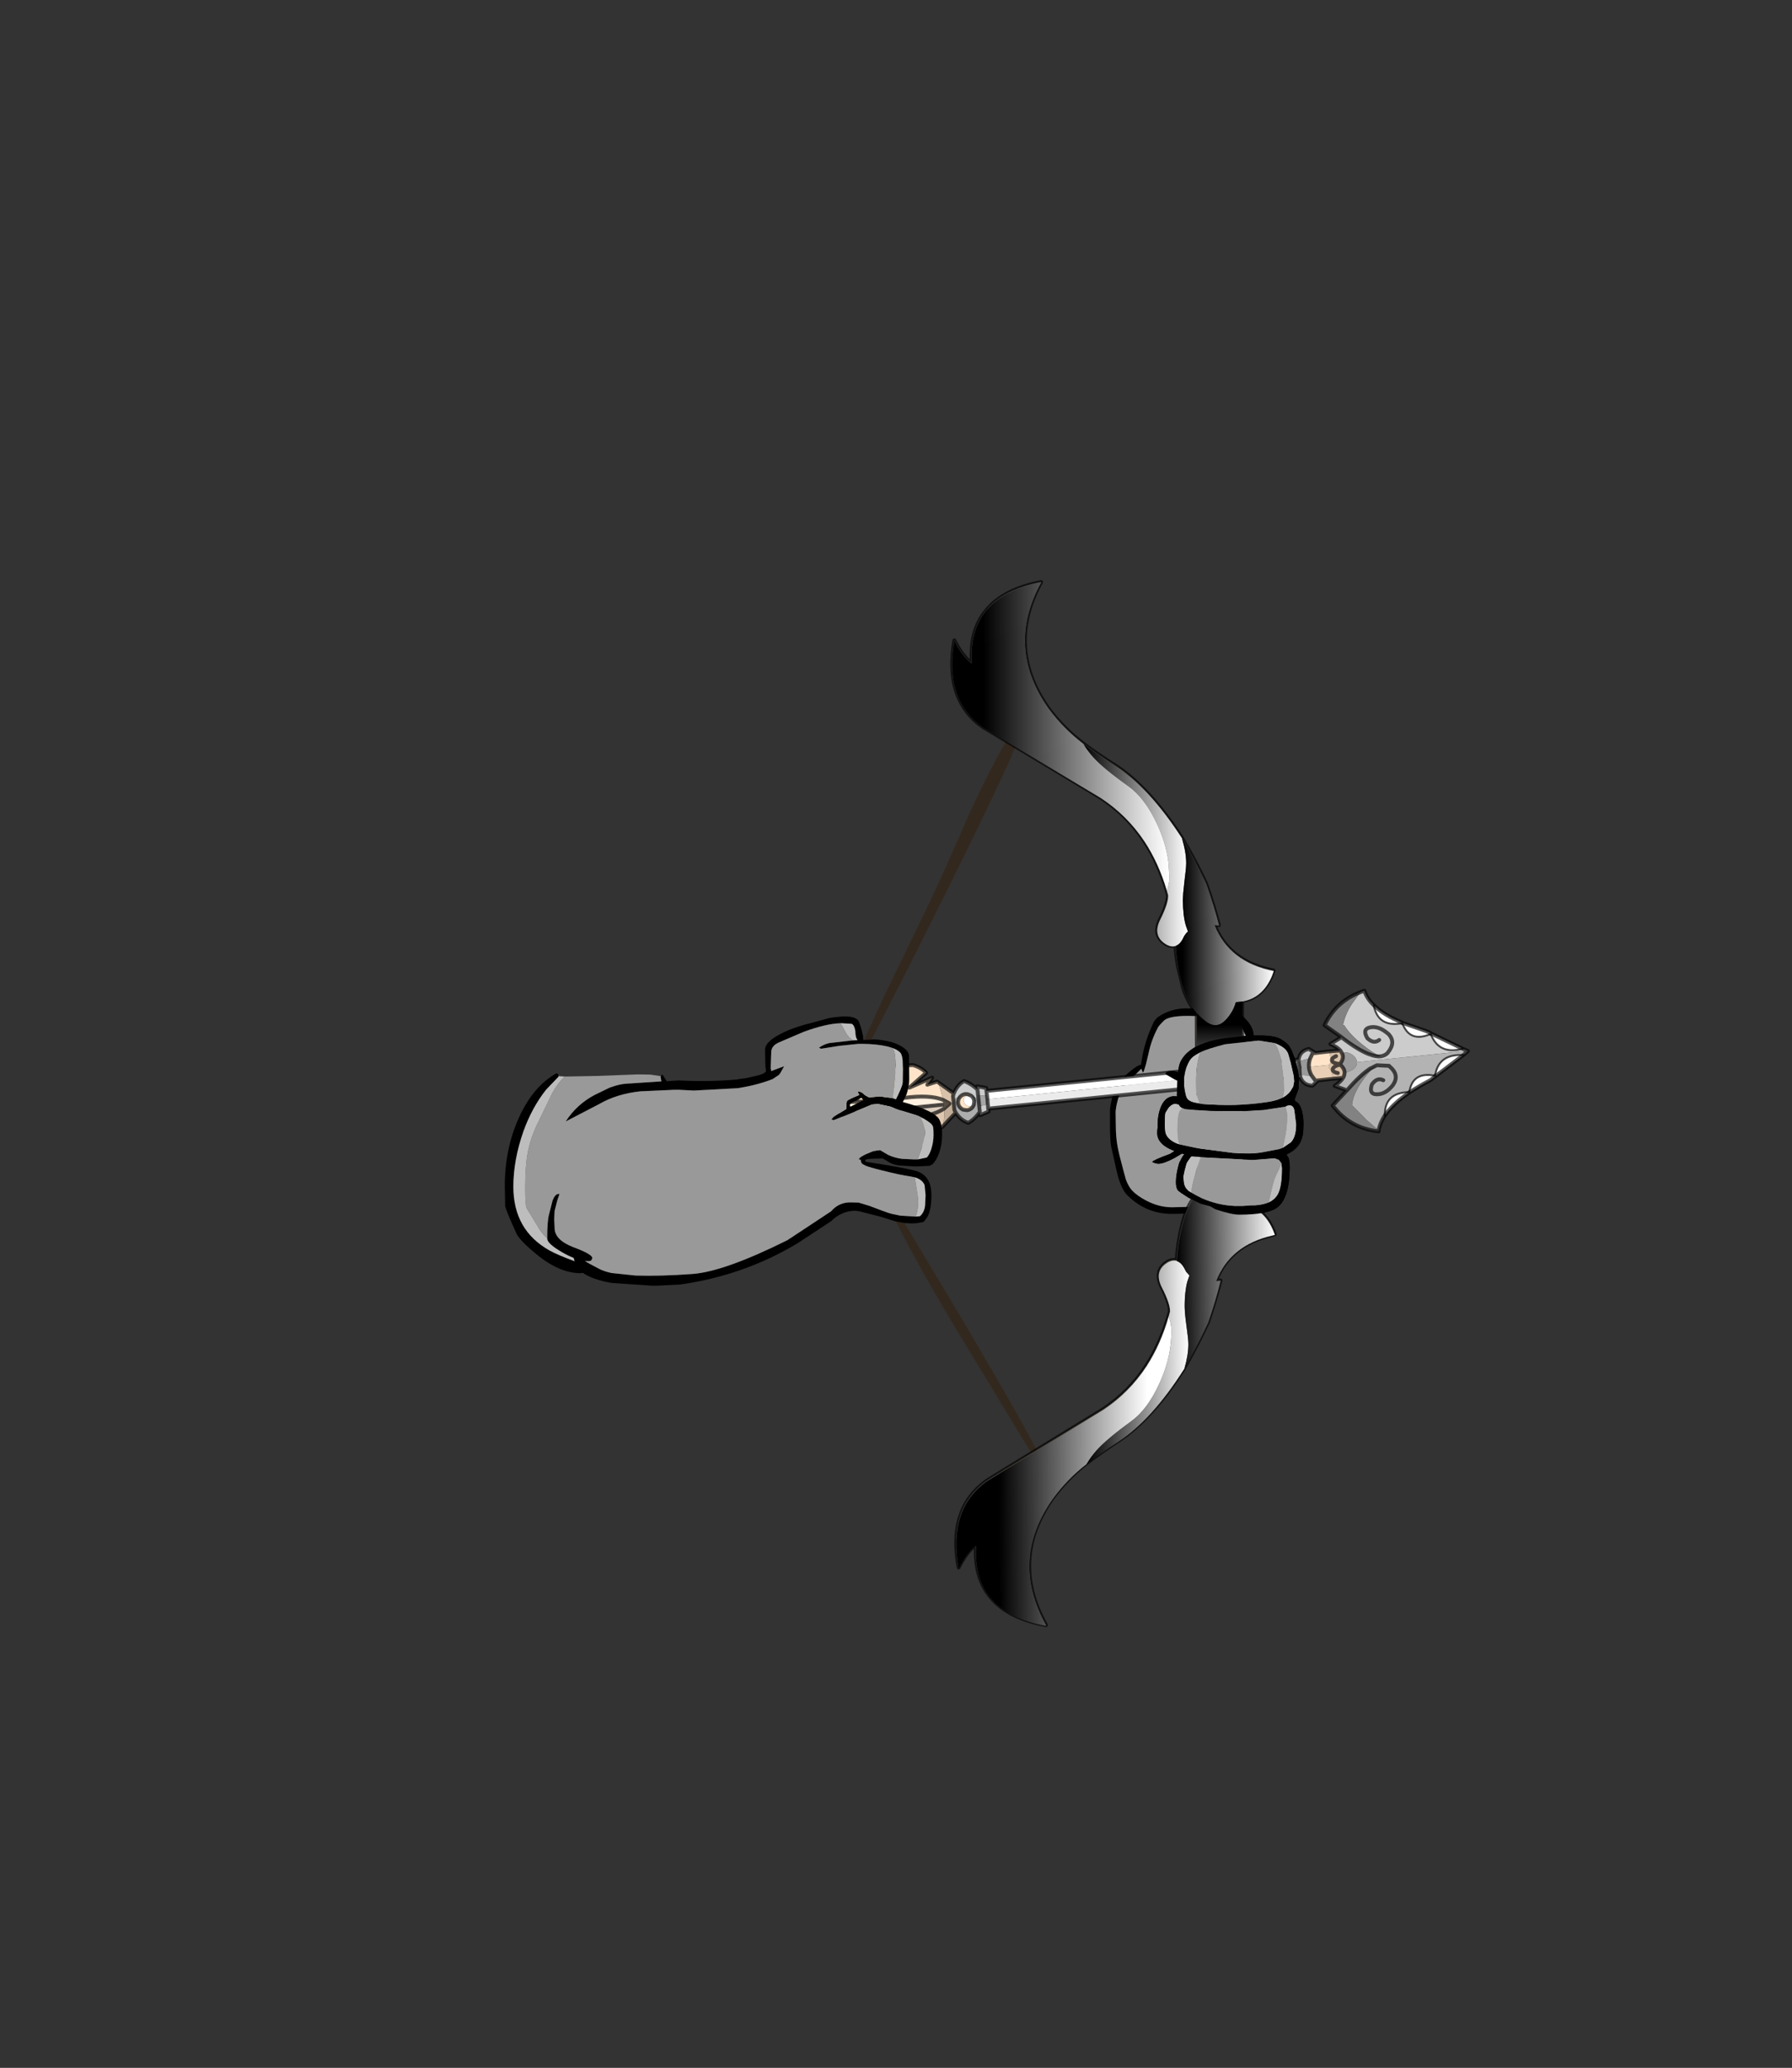 <?xml version="1.0" encoding="UTF-8" standalone="no"?>
<svg xmlns:xlink="http://www.w3.org/1999/xlink" height="531.5px" width="460.6px" xmlns="http://www.w3.org/2000/svg">
  <rect width="100%" height="100%" fill="#333333" stroke="none"/>
  <g transform="matrix(1.0, 0.0, 0.0, 1.0, 193.65, 334.05)">
    <use height="269.1" transform="matrix(1.0, 0.0, 0.0, 1.0, -63.9, -184.95)" width="248.05" xlink:href="#shape0"/>
    <use height="447.8" transform="matrix(0.599, -0.003, 0.003, 0.599, 50.914, -184.246)" width="137.45" xlink:href="#sprite0"/>
    <use height="46.1" transform="matrix(1.0, 0.0, 0.0, 1.0, 102.5, -67.95)" width="38.9" xlink:href="#shape2"/>
  </g>
  <defs>
    <g id="shape0" transform="matrix(1.0, 0.0, 0.0, 1.0, 63.9, 184.95)">
      <path d="M136.1 -51.95 Q137.35 -52.65 138.0 -53.55 L138.75 -54.75 139.0 -56.1 138.9 -57.35 137.95 -61.5 137.45 -63.2 Q136.95 -64.6 134.9 -65.55 L134.0 -65.95 129.85 -66.6 121.25 -65.65 Q116.8 -64.5 114.9 -63.6 L114.55 -63.4 Q112.65 -62.45 112.0 -61.2 111.35 -60.0 111.05 -58.85 110.4 -55.75 111.0 -53.25 111.05 -52.65 111.2 -52.4 111.4 -51.6 112.05 -51.2 112.5 -50.85 113.9 -50.55 L114.65 -50.45 115.25 -50.35 115.4 -50.3 Q124.1 -49.65 131.1 -50.65 134.0 -51.0 135.4 -51.65 L136.1 -51.95 M137.75 -65.15 L138.35 -64.05 139.4 -61.35 Q140.25 -58.55 140.25 -56.4 L140.1 -54.95 140.15 -54.3 139.2 -51.7 139.1 -51.25 139.2 -51.2 Q139.25 -50.95 139.55 -50.85 L139.6 -50.85 Q140.75 -50.05 141.15 -47.75 141.5 -46.0 141.35 -44.1 141.35 -40.95 139.65 -39.15 138.65 -38.05 137.0 -37.3 L137.55 -36.45 Q137.85 -35.7 137.85 -34.15 137.85 -26.15 134.65 -23.7 132.2 -21.85 124.85 -21.85 122.7 -21.85 118.15 -23.45 L117.75 -23.6 116.75 -23.7 116.6 -23.6 Q115.55 -22.05 107.5 -22.05 100.9 -22.05 96.05 -26.9 94.45 -28.5 93.4 -32.9 L91.95 -39.4 Q91.65 -41.1 91.65 -44.8 L91.65 -48.7 Q91.75 -50.3 92.5 -53.0 93.15 -55.45 96.2 -58.15 98.5 -60.2 99.65 -60.4 L99.65 -60.5 Q100.25 -65.3 102.2 -69.8 L102.95 -71.5 103.85 -72.55 Q107.4 -75.05 111.85 -74.85 L113.35 -74.95 117.6 -74.95 119.35 -74.95 Q124.0 -74.9 126.65 -72.0 128.55 -69.95 128.6 -67.9 133.75 -68.05 135.5 -67.0 137.2 -65.95 137.75 -65.15 M125.05 -67.65 L126.55 -67.8 126.5 -67.9 125.55 -69.95 Q124.35 -71.9 121.55 -72.55 L117.95 -72.95 113.35 -72.9 Q106.9 -73.15 105.45 -71.65 103.95 -70.15 103.85 -69.7 102.3 -66.75 101.6 -63.45 L100.9 -60.5 100.35 -58.7 100.1 -58.35 99.7 -59.35 98.6 -58.25 96.5 -56.25 Q94.45 -54.05 93.95 -52.35 93.2 -49.9 93.1 -48.3 L93.15 -44.75 Q93.15 -41.85 93.6 -39.4 93.95 -37.45 95.0 -33.6 L95.75 -30.85 Q96.4 -29.1 97.35 -28.05 98.7 -26.65 101.0 -25.45 104.15 -23.8 107.45 -23.75 L107.65 -23.75 111.85 -23.85 113.25 -24.0 115.15 -24.55 111.85 -26.2 Q109.6 -27.55 109.15 -28.05 108.6 -28.7 108.6 -30.25 108.6 -32.25 109.45 -35.2 L110.25 -36.7 110.75 -37.4 110.15 -37.55 108.2 -36.4 Q105.5 -34.95 104.1 -34.95 103.4 -34.95 102.5 -35.4 102.8 -35.9 107.05 -37.45 L108.25 -38.2 Q106.8 -38.75 105.85 -39.4 104.15 -40.55 103.85 -42.15 103.7 -43.0 103.9 -44.2 103.8 -47.25 104.75 -49.6 106.05 -52.65 108.85 -52.25 L108.85 -52.95 108.95 -56.3 Q108.4 -56.5 107.75 -56.9 L105.85 -58.0 Q106.35 -59.15 108.8 -58.6 L109.15 -58.5 Q109.35 -60.25 109.75 -61.1 111.35 -64.45 116.3 -66.1 L121.1 -67.2 125.05 -67.65 M136.1 -39.05 L138.1 -40.4 Q139.5 -41.75 139.5 -45.1 L139.2 -47.45 139.05 -48.65 139.0 -48.85 Q138.75 -49.95 137.75 -49.95 L136.75 -49.6 136.7 -49.6 131.2 -48.75 126.25 -48.45 121.4 -48.45 117.3 -48.5 115.4 -48.6 111.1 -48.95 110.75 -49.05 Q110.65 -49.05 110.55 -49.15 L110.3 -49.2 Q109.8 -49.4 109.5 -49.8 L109.35 -50.1 108.65 -50.3 Q107.75 -50.45 106.75 -49.35 106.0 -48.5 105.9 -48.0 105.75 -47.45 105.75 -45.25 105.75 -43.3 106.0 -42.65 106.6 -41.1 108.8 -40.15 L109.55 -39.9 114.0 -38.95 123.1 -37.75 Q127.8 -37.35 130.7 -37.85 L135.15 -38.7 136.1 -39.05 M114.95 -36.6 L114.5 -36.7 112.65 -36.8 112.45 -36.7 112.25 -36.4 Q111.3 -35.15 111.25 -34.7 L110.85 -33.2 110.5 -31.55 110.7 -29.8 111.2 -28.65 111.85 -27.95 112.6 -27.5 Q113.85 -26.75 115.2 -26.1 119.25 -24.3 123.65 -24.1 L125.7 -24.1 127.6 -24.2 Q130.55 -24.2 132.45 -25.0 133.95 -25.7 134.7 -26.95 135.85 -28.8 135.85 -33.75 L135.7 -35.1 135.05 -35.95 133.95 -36.35 128.35 -35.9 114.95 -36.6" fill="#000000" fill-rule="evenodd" stroke="none"/>
      <path d="M134.0 -65.95 L134.9 -65.55 Q136.95 -64.6 137.45 -63.2 L137.95 -61.5 138.9 -57.35 139.0 -56.1 138.75 -54.75 138.0 -53.55 Q137.35 -52.65 136.1 -51.95 L136.4 -53.7 Q136.4 -58.4 135.6 -61.9 135.0 -64.5 134.0 -65.95 M114.65 -50.45 L113.9 -50.55 Q112.5 -50.85 112.05 -51.2 111.4 -51.6 111.2 -52.4 111.05 -52.65 111.0 -53.25 110.4 -55.75 111.05 -58.85 111.35 -60.0 112.0 -61.2 112.65 -62.45 114.55 -63.4 L114.9 -63.6 Q113.8 -60.75 113.8 -56.1 L113.85 -53.0 Q114.05 -51.8 114.65 -50.45 M121.55 -72.55 Q124.35 -71.9 125.55 -69.95 L126.5 -67.9 126.55 -67.8 125.05 -67.65 Q123.9 -68.3 123.35 -69.95 122.8 -71.6 121.55 -72.55 M136.7 -49.6 L136.75 -49.6 137.75 -49.95 Q138.75 -49.95 139.0 -48.85 L139.05 -48.65 139.2 -47.45 139.5 -45.1 Q139.5 -41.75 138.1 -40.4 L136.1 -39.05 136.5 -41.0 Q137.2 -44.15 137.2 -47.1 137.2 -48.5 136.7 -49.6 M109.55 -39.9 L108.8 -40.15 Q106.6 -41.1 106.0 -42.65 105.75 -43.3 105.75 -45.25 105.75 -47.45 105.9 -48.0 106.0 -48.5 106.75 -49.35 107.75 -50.45 108.65 -50.3 L109.35 -50.1 109.5 -49.8 Q109.8 -49.4 110.3 -49.2 L109.7 -48.7 Q109.0 -47.7 109.0 -43.8 109.0 -41.15 109.55 -39.9 M112.6 -27.5 L111.85 -27.95 111.2 -28.65 110.7 -29.8 110.5 -31.55 110.85 -33.2 111.25 -34.7 Q111.3 -35.15 112.25 -36.4 L112.45 -36.7 112.65 -36.8 114.5 -36.7 114.95 -36.6 113.9 -33.4 Q112.6 -29.25 112.6 -27.8 L112.6 -27.5 M135.7 -35.1 L135.85 -33.75 Q135.85 -28.8 134.7 -26.95 133.95 -25.7 132.45 -25.0 133.25 -28.7 133.8 -30.5 134.1 -31.6 135.1 -33.5 L135.7 -35.1" fill="#bdbdbd" fill-rule="evenodd" stroke="none"/>
      <path d="M136.1 -51.95 L135.4 -51.65 Q134.0 -51.0 131.1 -50.65 124.1 -49.65 115.4 -50.3 L115.25 -50.35 114.65 -50.45 Q114.05 -51.8 113.85 -53.0 L113.8 -56.1 Q113.8 -60.75 114.9 -63.6 116.8 -64.5 121.25 -65.65 L129.85 -66.6 134.0 -65.95 Q135.0 -64.5 135.6 -61.9 136.4 -58.4 136.4 -53.7 L136.1 -51.95 M121.55 -72.55 Q122.8 -71.6 123.35 -69.95 123.9 -68.3 125.05 -67.65 L121.1 -67.2 116.3 -66.1 Q111.35 -64.45 109.75 -61.1 109.35 -60.25 109.15 -58.5 L108.8 -58.6 Q106.35 -59.15 105.85 -58.0 L107.75 -56.9 Q108.4 -56.5 108.95 -56.3 L108.85 -52.95 108.85 -52.25 Q106.05 -52.65 104.75 -49.6 103.8 -47.25 103.9 -44.2 103.7 -43.0 103.85 -42.15 104.15 -40.55 105.85 -39.4 106.8 -38.75 108.25 -38.2 L107.05 -37.45 Q102.8 -35.9 102.5 -35.4 103.4 -34.95 104.1 -34.95 105.5 -34.95 108.2 -36.4 L110.15 -37.55 110.75 -37.4 110.25 -36.7 109.45 -35.2 Q108.6 -32.25 108.6 -30.25 108.6 -28.7 109.15 -28.05 109.6 -27.55 111.85 -26.2 L115.15 -24.55 113.25 -24.0 111.85 -23.85 107.65 -23.75 107.45 -23.75 Q104.15 -23.8 101.0 -25.45 98.7 -26.65 97.35 -28.05 96.4 -29.1 95.75 -30.85 L95.0 -33.6 Q93.95 -37.45 93.6 -39.4 93.15 -41.85 93.15 -44.75 L93.1 -48.3 Q93.2 -49.9 93.95 -52.35 94.45 -54.05 96.5 -56.25 L98.6 -58.25 99.7 -59.35 100.1 -58.35 100.35 -58.7 100.9 -60.5 101.6 -63.45 Q102.3 -66.75 103.85 -69.7 103.95 -70.15 105.45 -71.65 106.9 -73.15 113.35 -72.9 L117.95 -72.95 121.55 -72.55 M136.7 -49.6 Q137.2 -48.5 137.2 -47.1 137.2 -44.15 136.5 -41.0 L136.1 -39.05 135.15 -38.7 130.7 -37.85 Q127.8 -37.35 123.1 -37.75 L114.0 -38.95 109.55 -39.9 Q109.0 -41.15 109.0 -43.8 109.0 -47.7 109.7 -48.7 L110.3 -49.2 110.55 -49.15 Q110.65 -49.05 110.75 -49.05 L111.1 -48.95 115.4 -48.6 117.3 -48.5 121.4 -48.45 126.25 -48.45 131.2 -48.75 136.7 -49.6 M112.6 -27.5 L112.6 -27.8 Q112.6 -29.25 113.9 -33.4 L114.95 -36.6 128.35 -35.9 133.95 -36.35 135.05 -35.95 135.7 -35.1 135.1 -33.5 Q134.1 -31.6 133.8 -30.5 133.25 -28.7 132.45 -25.0 130.55 -24.2 127.6 -24.2 L125.7 -24.1 123.65 -24.1 Q119.25 -24.3 115.2 -26.1 113.85 -26.75 112.6 -27.5" fill="#999999" fill-rule="evenodd" stroke="none"/>
      <path d="M138.0 -59.35 L60.15 -51.5 60.05 -52.4 59.9 -53.65 138.0 -61.5 Q137.85 -60.55 138.0 -59.35 M182.3 -64.5 Q176.15 -62.85 174.1 -68.3 168.7 -65.95 166.8 -71.05 160.5 -69.9 159.45 -75.7 162.0 -73.15 166.8 -71.2 L166.8 -71.05 166.8 -71.15 172.75 -69.1 Q173.5 -68.8 174.2 -68.45 L174.1 -68.3 174.3 -68.35 182.3 -64.5 M162.3 -47.35 Q162.2 -53.25 168.6 -53.35 169.4 -58.7 175.2 -57.55 176.1 -63.25 182.45 -62.85 L175.4 -57.5 174.05 -56.45 Q171.0 -54.85 168.6 -53.25 164.3 -50.3 162.3 -47.35 M175.2 -57.55 L175.4 -57.5 175.2 -57.55 M168.6 -53.25 L168.6 -53.35 168.6 -53.25 M56.65 -50.05 L55.95 -49.65 Q55.2 -49.6 54.65 -50.0 54.2 -50.35 54.1 -50.9 L54.0 -51.15 Q53.95 -51.7 54.3 -52.05 L54.8 -52.45 56.05 -52.35 Q56.6 -51.9 56.75 -51.15 L56.75 -50.95 56.65 -50.05" fill="#ffffff" fill-rule="evenodd" stroke="none"/>
      <path d="M161.2 -62.55 Q159.3 -63.3 156.55 -65.55 153.35 -68.1 151.85 -70.55 L151.65 -70.5 151.6 -70.85 Q152.25 -73.65 153.9 -76.1 L156.05 -79.05 157.05 -79.4 Q157.65 -77.4 159.45 -75.7 160.5 -69.9 166.8 -71.05 168.7 -65.95 174.1 -68.3 176.15 -62.85 182.3 -64.5 L183.55 -63.95 155.15 -61.05 155.1 -61.15 Q155.0 -62.2 154.0 -62.9 153.0 -63.65 151.95 -63.5 L151.3 -63.3 150.85 -64.05 Q150.05 -64.95 148.3 -65.7 L151.15 -67.45 Q155.35 -64.2 158.2 -63.1 L158.4 -63.05 Q160.05 -62.4 161.2 -62.55 162.35 -62.7 163.05 -63.45 L163.1 -63.55 Q165.25 -66.2 163.2 -68.3 L162.95 -68.5 Q160.55 -70.5 158.35 -69.95 156.5 -69.5 157.75 -67.3 L157.8 -67.2 Q159.45 -65.65 160.85 -66.75 159.45 -65.65 157.8 -67.2 L157.75 -67.3 Q156.5 -69.5 158.35 -69.95 160.55 -70.5 162.95 -68.5 L163.2 -68.3 Q165.25 -66.2 163.1 -63.55 L163.05 -63.45 Q162.35 -62.7 161.2 -62.55 M144.45 -63.4 L143.75 -63.35 143.15 -62.1 143.0 -62.05 140.7 -61.4 140.15 -60.9 140.15 -61.75 140.2 -62.05 Q140.6 -63.95 142.75 -64.45 L144.45 -63.4 M140.45 -57.85 L141.15 -57.7 142.75 -57.6 143.45 -57.65 144.45 -56.3 145.15 -56.35 143.7 -55.0 Q141.5 -55.1 140.7 -56.9 L140.6 -57.2 140.45 -57.85 M60.25 -50.25 L60.35 -49.1 60.45 -48.35 58.25 -47.4 58.2 -48.25 58.05 -49.7 60.25 -50.25 M59.9 -53.65 L60.05 -52.4 57.75 -52.5 57.85 -51.6 56.2 -52.3 56.35 -52.15 56.95 -51.55 56.8 -51.3 56.95 -50.7 56.65 -50.05 56.75 -50.95 56.75 -51.15 Q56.6 -51.9 56.05 -52.35 L56.0 -52.4 55.8 -52.5 55.1 -52.8 54.5 -52.85 Q53.8 -52.75 53.3 -52.3 L52.7 -52.1 51.7 -51.55 51.4 -51.35 51.3 -52.35 51.5 -53.0 Q52.4 -55.2 54.15 -56.2 56.05 -55.5 57.6 -54.0 L57.5 -54.85 59.85 -54.4 59.9 -53.65 M57.6 -54.0 L57.75 -52.5 57.6 -54.0" fill="#cccccc" fill-rule="evenodd" stroke="none"/>
      <path d="M147.95 -63.8 L148.05 -63.45 148.45 -62.05 Q148.55 -61.25 148.2 -60.7 L148.1 -60.35 142.8 -59.8 Q142.7 -60.95 143.15 -62.1 L143.75 -63.35 144.45 -63.4 147.95 -63.8 M19.5 -61.45 Q21.2 -59.25 30.4 -59.75 L29.4 -55.2 33.75 -59.9 41.0 -60.3 Q43.3 -59.6 44.4 -58.3 L40.1 -54.5 45.95 -57.05 44.7 -55.25 47.15 -56.05 47.5 -55.85 48.15 -53.8 48.75 -51.35 Q45.35 -52.75 38.65 -51.85 L28.35 -50.95 Q23.4 -51.5 21.2 -52.15 17.4 -53.25 17.2 -55.65 17.05 -56.95 18.45 -59.7 L19.5 -61.45 M49.0 -49.1 L48.95 -50.0 48.95 -50.15 50.35 -50.3 48.95 -50.15 48.95 -50.35 48.75 -51.35 50.3 -50.5 50.4 -50.4 50.4 -50.35 50.35 -50.3 49.0 -49.1 M56.05 -52.35 L54.8 -52.45 54.3 -52.05 Q53.95 -51.7 54.0 -51.15 L54.1 -50.9 Q54.2 -50.35 54.65 -50.0 55.2 -49.6 55.95 -49.65 L56.65 -50.05 56.3 -49.45 Q55.75 -48.8 54.9 -48.7 L53.85 -48.85 53.4 -49.15 Q52.7 -49.7 52.6 -50.55 L52.6 -50.75 Q52.6 -51.5 53.1 -52.1 L53.3 -52.3 Q53.8 -52.75 54.5 -52.85 L55.1 -52.8 55.8 -52.5 56.0 -52.4 56.05 -52.35" fill="#ffe4c9" fill-rule="evenodd" stroke="none"/>
      <path d="M151.55 -57.0 Q151.95 -57.7 151.95 -58.35 153.1 -58.55 154.0 -59.1 155.0 -59.75 155.1 -60.7 L155.15 -61.05 183.55 -63.95 183.65 -63.9 182.45 -62.85 Q176.1 -63.25 175.2 -57.55 169.4 -58.7 168.6 -53.35 162.2 -53.25 162.3 -47.35 161.05 -45.45 160.7 -43.5 L157.65 -46.15 153.85 -50.0 Q154.15 -53.1 157.0 -56.9 158.65 -59.15 160.25 -60.25 L163.4 -60.1 163.45 -60.0 Q166.1 -57.85 164.5 -55.35 L164.3 -55.05 Q162.35 -52.65 160.05 -52.8 158.2 -52.85 158.95 -55.25 L159.0 -55.35 Q160.3 -57.2 161.9 -56.4 160.3 -57.2 159.0 -55.35 L158.95 -55.25 Q158.2 -52.85 160.05 -52.8 162.35 -52.65 164.3 -55.05 L164.5 -55.35 Q166.1 -57.85 163.45 -60.0 L163.4 -60.1 160.25 -60.25 158.75 -59.5 158.6 -59.45 Q156.0 -57.75 152.55 -53.8 L149.4 -54.95 Q150.95 -56.0 151.55 -57.0" fill="#b3b3b3" fill-rule="evenodd" stroke="none"/>
      <path d="M143.15 -62.1 Q142.7 -60.95 142.8 -59.8 L142.8 -59.65 Q142.9 -58.65 143.45 -57.65 L142.75 -57.6 141.15 -57.7 140.45 -57.85 140.35 -59.35 140.4 -59.55 140.4 -59.6 140.15 -60.9 140.7 -61.4 143.0 -62.05 143.15 -62.1 M151.95 -58.35 Q151.95 -59.35 150.95 -60.3 L150.9 -60.3 150.75 -60.4 150.8 -60.5 150.75 -60.55 150.8 -60.65 150.85 -60.7 Q151.9 -62.1 151.3 -63.3 L151.95 -63.5 Q153.0 -63.65 154.0 -62.9 155.0 -62.2 155.1 -61.15 L155.15 -61.05 155.1 -60.7 Q155.0 -59.75 154.0 -59.1 153.1 -58.55 151.95 -58.35" fill="#999999" fill-rule="evenodd" stroke="none"/>
      <path d="M148.1 -60.35 L148.2 -60.7 Q148.55 -61.25 148.45 -62.05 L148.05 -63.45 147.95 -63.8 150.85 -64.05 151.3 -63.3 Q151.9 -62.1 150.85 -60.7 L150.8 -60.65 150.75 -60.55 150.75 -60.4 150.9 -60.3 150.95 -60.3 Q151.95 -59.35 151.95 -58.35 151.95 -57.7 151.55 -57.0 L148.75 -56.75 148.9 -57.2 Q148.8 -58.2 148.35 -58.95 L147.9 -59.65 Q147.85 -60.0 148.1 -60.35 M150.2 -58.25 Q148.9 -58.5 148.9 -59.2 148.95 -59.75 150.0 -60.2 L150.75 -60.4 150.0 -60.2 Q148.95 -59.75 148.9 -59.2 148.9 -58.5 150.2 -58.25 M149.75 -62.6 Q148.55 -62.05 148.7 -61.45 148.9 -60.8 150.4 -60.6 L150.75 -60.55 150.4 -60.6 Q148.9 -60.8 148.7 -61.45 148.55 -62.05 149.75 -62.6 M19.5 -61.45 L18.45 -59.7 Q17.05 -56.95 17.2 -55.65 17.4 -53.25 21.2 -52.15 23.4 -51.5 28.35 -50.95 22.55 -50.65 18.8 -50.9 15.8 -51.25 14.45 -52.15 12.25 -51.0 14.95 -46.95 L15.05 -46.75 9.7 -48.5 Q13.15 -55.6 19.1 -62.2 19.15 -61.8 19.5 -61.45 M48.75 -51.35 L48.15 -53.8 47.5 -55.85 51.5 -53.0 51.3 -52.35 51.4 -51.35 51.5 -50.6 50.3 -50.5 48.75 -51.35" fill="#d9c2ab" fill-rule="evenodd" stroke="none"/>
      <path d="M140.15 -60.9 L140.4 -59.6 140.4 -59.55 140.35 -59.35 140.45 -57.85 140.6 -57.2 138.6 -57.0 Q138.1 -58.25 138.0 -59.3 L138.0 -59.35 Q137.85 -60.55 138.0 -61.5 L140.15 -61.75 140.15 -60.9" fill="#c9c9c9" fill-rule="evenodd" stroke="none"/>
      <path d="M60.15 -51.5 L60.25 -50.25 58.05 -49.7 57.85 -51.6 57.75 -52.5 60.05 -52.4 60.15 -51.5" fill="#a6a6a6" fill-rule="evenodd" stroke="none"/>
      <path d="M28.35 -50.95 L38.65 -51.85 Q45.35 -52.75 48.75 -51.35 L48.95 -50.35 14.95 -46.95 Q12.25 -51.0 14.45 -52.15 15.8 -51.25 18.8 -50.9 22.55 -50.65 28.35 -50.95" fill="#ffefde" fill-rule="evenodd" stroke="none"/>
      <path d="M53.3 -52.3 L53.1 -52.1 Q52.6 -51.5 52.6 -50.75 L52.6 -50.55 Q52.7 -49.7 53.4 -49.15 L53.85 -48.85 54.9 -48.7 Q55.75 -48.8 56.3 -49.45 L56.65 -50.05 56.95 -50.7 56.8 -51.3 56.95 -51.55 56.35 -52.15 56.2 -52.3 57.85 -51.6 58.05 -49.7 58.2 -48.25 Q56.95 -46.45 55.25 -45.45 53.3 -46.05 52.0 -48.05 L51.65 -48.8 51.5 -50.6 51.4 -51.35 51.7 -51.55 52.7 -52.1 53.3 -52.3" fill="#adadad" fill-rule="evenodd" stroke="none"/>
      <path d="M156.05 -79.05 L153.9 -76.1 Q152.25 -73.65 151.6 -70.85 L151.65 -70.5 151.85 -70.55 Q153.35 -68.1 156.55 -65.55 159.3 -63.3 161.2 -62.55 160.05 -62.4 158.4 -63.05 L158.2 -63.1 Q155.35 -64.2 151.15 -67.45 L151.05 -67.55 146.8 -70.55 Q149.7 -76.6 156.05 -79.05 M160.7 -43.5 L160.7 -43.25 Q153.25 -44.1 148.9 -49.9 L152.45 -53.7 152.55 -53.8 Q156.0 -57.75 158.6 -59.45 L158.75 -59.5 160.25 -60.25 Q158.65 -59.15 157.0 -56.9 154.15 -53.1 153.85 -50.0 L157.65 -46.15 160.7 -43.5" fill="#828282" fill-rule="evenodd" stroke="none"/>
      <path d="M138.0 -59.35 L138.0 -59.3 Q138.1 -58.25 138.6 -57.0 L60.35 -49.1 60.25 -50.25 60.15 -51.5 138.0 -59.35" fill="#ebebeb" fill-rule="evenodd" stroke="none"/>
      <path d="M142.8 -59.8 L148.1 -60.35 Q147.85 -60.0 147.9 -59.65 L148.35 -58.95 Q148.8 -58.2 148.9 -57.2 L148.75 -56.75 145.15 -56.35 144.45 -56.3 143.45 -57.65 Q142.9 -58.65 142.8 -59.65 L142.8 -59.8" fill="#e8cfb6" fill-rule="evenodd" stroke="none"/>
      <path d="M23.2 -34.4 L21.15 -36.0 Q19.45 -37.55 19.3 -39.05 19.1 -41.0 23.7 -43.25 26.1 -44.45 29.1 -45.45 L39.15 -46.6 Q45.95 -47.05 49.0 -49.1 49.2 -46.65 48.7 -44.55 L48.35 -44.2 45.8 -44.5 47.35 -43.0 41.1 -44.25 46.1 -41.45 Q45.3 -39.95 43.2 -38.75 L35.95 -37.75 30.8 -41.45 32.7 -37.2 Q25.55 -36.15 23.2 -34.4" fill="#e0c8b0" fill-rule="evenodd" stroke="none"/>
      <path d="M15.05 -46.75 Q13.1 -42.2 15.55 -41.5 16.7 -42.6 19.55 -43.5 23.2 -44.6 29.1 -45.45 26.1 -44.45 23.7 -43.25 19.1 -41.0 19.3 -39.05 19.45 -37.55 21.15 -36.0 L23.2 -34.4 Q22.1 -33.55 22.1 -32.55 14.95 -37.85 10.15 -44.15 L15.05 -46.75" fill="#b8a491" fill-rule="evenodd" stroke="none"/>
      <path d="M48.7 -44.55 Q49.2 -46.65 49.0 -49.1 L50.35 -50.3 50.4 -50.35 50.4 -50.4 50.3 -50.5 51.5 -50.6 51.65 -48.8 52.0 -48.05 48.7 -44.55" fill="#c2ad98" fill-rule="evenodd" stroke="none"/>
      <path d="M15.05 -46.75 L14.95 -46.95 48.95 -50.35 48.95 -50.15 48.95 -50.0 49.0 -49.1 Q45.95 -47.05 39.15 -46.6 L29.1 -45.45 Q23.2 -44.6 19.55 -43.5 16.7 -42.6 15.55 -41.5 13.1 -42.2 15.05 -46.75 L20.5 -47.3 15.05 -46.75 M31.05 -48.35 L22.75 -47.5 31.05 -48.35 M36.6 -48.9 L48.95 -50.15 36.6 -48.9" fill="#dbcdbe" fill-rule="evenodd" stroke="none"/>
      <path d="M161.2 -62.55 Q162.35 -62.7 163.05 -63.45 L163.1 -63.55 Q165.25 -66.2 163.2 -68.3 L162.95 -68.5 Q160.55 -70.5 158.35 -69.95 156.5 -69.5 157.75 -67.3 L157.8 -67.2 Q159.45 -65.65 160.85 -66.75 M159.45 -75.7 Q157.65 -77.4 157.05 -79.4 L156.05 -79.05 Q149.7 -76.6 146.8 -70.55 L151.05 -67.55 151.15 -67.45 Q155.35 -64.2 158.2 -63.1 L158.4 -63.05 Q160.05 -62.4 161.2 -62.55 M147.95 -63.8 L144.45 -63.4 143.75 -63.35 143.15 -62.1 Q142.7 -60.95 142.8 -59.8 L142.8 -59.65 Q142.9 -58.65 143.45 -57.65 L144.45 -56.3 145.15 -56.35 143.7 -55.0 Q141.5 -55.1 140.7 -56.9 L140.6 -57.2 140.45 -57.85 140.35 -59.35 140.4 -59.55 140.4 -59.6 140.15 -60.9 140.15 -61.75 140.2 -62.05 Q140.6 -63.95 142.75 -64.45 L144.45 -63.4 M148.75 -56.75 L151.55 -57.0 Q151.95 -57.7 151.95 -58.35 151.95 -59.35 150.95 -60.3 L150.9 -60.3 150.75 -60.4 150.0 -60.2 Q148.95 -59.75 148.9 -59.2 148.9 -58.5 150.2 -58.25 M138.0 -61.5 L140.15 -61.75 M60.15 -51.5 L60.25 -50.25 60.35 -49.1 138.6 -57.0 140.6 -57.2 M148.75 -56.75 L145.15 -56.35 M138.0 -61.5 L59.9 -53.65 60.05 -52.4 60.15 -51.5 M150.85 -64.05 L151.3 -63.3 Q151.9 -62.1 150.85 -60.7 L150.8 -60.65 150.75 -60.55 150.8 -60.5 150.75 -60.4 M183.55 -63.95 L182.3 -64.5 174.3 -68.35 174.2 -68.45 Q173.5 -68.8 172.75 -69.1 L166.8 -71.15 166.8 -71.2 Q162.0 -73.15 159.45 -75.7 M150.75 -60.55 L150.4 -60.6 Q148.9 -60.8 148.7 -61.45 148.55 -62.05 149.75 -62.6 M160.7 -43.5 L160.7 -43.25 Q153.25 -44.1 148.9 -49.9 L152.45 -53.7 152.55 -53.8 149.4 -54.95 Q150.95 -56.0 151.55 -57.0 M160.25 -60.25 L163.4 -60.1 163.45 -60.0 Q166.1 -57.85 164.5 -55.35 L164.3 -55.05 Q162.35 -52.65 160.05 -52.8 158.2 -52.85 158.95 -55.25 L159.0 -55.35 Q160.3 -57.2 161.9 -56.4 M152.55 -53.8 Q156.0 -57.75 158.6 -59.45 L158.75 -59.5 160.25 -60.25 M160.7 -43.5 Q161.05 -45.45 162.3 -47.35 164.3 -50.3 168.6 -53.25 L168.6 -53.35 M182.45 -62.85 L183.65 -63.9 183.55 -63.95 M151.15 -67.45 L148.3 -65.7 Q150.05 -64.95 150.85 -64.05 L147.95 -63.8 M174.1 -68.3 L174.3 -68.35 M166.8 -71.05 L166.8 -71.2 M175.4 -57.5 L175.2 -57.55 M168.6 -53.25 Q171.0 -54.85 174.05 -56.45 L175.4 -57.5 182.45 -62.85 M47.5 -55.85 L47.15 -56.05 44.7 -55.25 45.95 -57.05 40.1 -54.5 44.4 -58.3 Q43.3 -59.6 41.0 -60.3 L33.75 -59.9 29.4 -55.2 30.4 -59.75 Q21.2 -59.25 19.5 -61.45 19.15 -61.8 19.1 -62.2 13.15 -55.6 9.7 -48.5 L15.05 -46.75 14.95 -46.95 Q12.25 -51.0 14.45 -52.15 15.8 -51.25 18.8 -50.9 22.55 -50.65 28.35 -50.95 L38.65 -51.85 Q45.35 -52.75 48.75 -51.35 L50.3 -50.5 50.4 -50.4 50.4 -50.35 50.35 -50.3 48.95 -50.15 36.6 -48.9 M47.5 -55.85 L51.5 -53.0 Q52.4 -55.2 54.15 -56.2 56.05 -55.5 57.6 -54.0 L57.5 -54.85 59.85 -54.4 59.9 -53.65 M22.75 -47.5 L31.05 -48.35 M29.1 -45.45 Q23.2 -44.6 19.55 -43.5 16.7 -42.6 15.55 -41.5 13.1 -42.2 15.05 -46.75 L10.15 -44.15 Q14.95 -37.85 22.1 -32.55 22.1 -33.55 23.2 -34.4 25.55 -36.15 32.7 -37.2 L30.8 -41.45 35.95 -37.75 43.2 -38.75 Q45.3 -39.95 46.1 -41.45 L41.1 -44.25 47.35 -43.0 45.8 -44.5 48.35 -44.2 48.7 -44.55 52.0 -48.05 Q53.3 -46.05 55.25 -45.45 56.95 -46.45 58.2 -48.25 L58.05 -49.7 57.85 -51.6 57.75 -52.5 57.6 -54.0 M29.1 -45.45 L39.15 -46.6 Q45.95 -47.05 49.0 -49.1 L50.35 -50.3 M15.05 -46.75 L20.5 -47.3 M56.05 -52.35 L56.0 -52.4 55.8 -52.5 55.1 -52.8 54.5 -52.85 Q53.8 -52.75 53.3 -52.3 L53.1 -52.1 Q52.6 -51.5 52.6 -50.75 L52.6 -50.55 Q52.7 -49.7 53.4 -49.15 L53.85 -48.85 54.9 -48.7 Q55.75 -48.8 56.3 -49.45 L56.65 -50.05 56.75 -50.95 56.75 -51.15 Q56.6 -51.9 56.05 -52.35 M51.5 -53.0 L51.3 -52.35 51.4 -51.35 51.5 -50.6 51.65 -48.8 52.0 -48.05 M60.35 -49.1 L60.45 -48.35 58.25 -47.4 58.2 -48.25" fill="none" stroke="#000000" stroke-linecap="round" stroke-linejoin="round" stroke-opacity="0.663" stroke-width="1.0"/>
      <path d="M182.3 -64.5 Q176.15 -62.85 174.1 -68.3 168.7 -65.95 166.8 -71.05 160.5 -69.9 159.45 -75.7 M162.3 -47.35 Q162.2 -53.25 168.6 -53.35 169.4 -58.7 175.2 -57.55 176.1 -63.25 182.45 -62.85" fill="none" stroke="#000000" stroke-linecap="round" stroke-linejoin="round" stroke-opacity="0.663" stroke-width="0.5"/>
      <path d="M28.45 -66.75 L33.75 -78.35 45.05 -101.65 Q48.7 -109.3 55.55 -125.05 61.9 -138.85 67.4 -147.6 L68.35 -147.2 Q68.65 -146.9 68.65 -145.9 68.65 -143.3 51.0 -107.65 39.25 -83.95 30.35 -66.85 L28.45 -66.75 M38.85 -19.7 L53.55 4.85 65.25 24.9 Q70.9 34.9 75.35 43.4 L74.9 43.65 74.2 44.0 62.6 24.9 50.65 5.15 Q42.35 -8.8 36.6 -20.1 L38.85 -19.7" fill="#33281e" fill-rule="evenodd" stroke="none"/>
      <path d="M30.35 -66.85 L31.0 -66.9 Q35.4 -66.65 37.9 -65.2 40.15 -63.9 40.0 -62.35 L40.05 -56.65 Q40.05 -54.85 39.35 -52.75 L38.4 -50.8 Q45.4 -48.9 47.35 -46.9 48.5 -45.7 48.5 -42.4 48.5 -39.95 47.75 -37.75 47.1 -35.9 46.05 -34.8 L45.55 -34.55 45.25 -34.4 44.1 -34.35 42.1 -34.25 41.55 -34.25 38.15 -34.45 Q36.0 -34.5 34.35 -35.65 L33.25 -36.3 29.55 -36.2 28.75 -36.0 28.85 -35.45 Q38.0 -34.05 41.15 -33.25 L41.75 -33.1 Q45.75 -31.95 45.75 -26.9 L45.75 -26.8 Q45.75 -24.45 45.35 -23.0 45.1 -21.45 43.7 -19.95 L41.9 -19.65 40.7 -19.6 38.85 -19.7 36.6 -20.1 32.75 -21.3 32.6 -21.35 27.05 -22.75 26.15 -22.85 Q22.6 -22.8 19.95 -20.15 L11.35 -14.5 Q-2.35 -6.25 -18.75 -3.9 L-24.65 -3.6 -26.2 -3.6 -36.45 -4.3 Q-41.35 -5.15 -43.85 -6.9 L-44.4 -6.8 Q-49.85 -6.8 -55.8 -11.7 -60.25 -15.35 -61.0 -17.2 -63.55 -22.85 -63.8 -24.0 L-63.9 -29.2 Q-63.9 -38.7 -60.35 -46.6 -56.7 -54.8 -50.6 -58.2 L-50.25 -58.0 Q-50.1 -57.9 -50.1 -57.45 L-50.1 -57.3 -53.3 -53.95 Q-56.9 -49.4 -59.1 -43.3 -61.7 -35.9 -61.7 -29.05 -61.7 -17.85 -52.4 -12.65 -50.35 -11.5 -46.0 -9.9 L-45.95 -9.85 -46.2 -10.7 -46.25 -10.75 Q-47.65 -11.3 -49.2 -12.2 -53.0 -14.4 -53.0 -15.7 L-53.0 -15.8 Q-53.0 -20.35 -52.5 -22.0 L-51.65 -25.4 Q-50.9 -27.4 -49.85 -27.15 L-50.4 -25.55 -51.1 -22.8 -51.2 -20.65 -51.1 -18.6 -51.1 -18.45 Q-51.1 -15.35 -46.3 -13.5 -41.45 -11.7 -41.4 -10.7 L-41.6 -10.2 Q-41.8 -9.9 -42.4 -9.9 L-43.3 -9.95 Q-42.55 -9.4 -39.6 -7.9 -38.35 -7.25 -36.45 -6.85 L-30.3 -6.2 Q-23.95 -6.0 -15.7 -6.6 -7.5 -7.2 8.75 -15.3 L19.95 -22.7 Q22.0 -25.1 25.15 -25.0 L27.05 -24.95 29.85 -24.1 32.75 -23.0 34.7 -22.3 35.6 -22.05 37.75 -21.6 41.7 -21.35 42.8 -21.45 Q44.15 -22.65 44.15 -24.8 L44.25 -26.8 44.25 -26.85 44.0 -29.45 Q43.4 -30.9 41.45 -31.45 L40.45 -31.65 Q37.65 -32.05 33.15 -33.2 30.05 -33.95 28.8 -34.45 L28.75 -34.5 Q28.25 -34.7 28.1 -34.85 L28.0 -34.9 Q27.6 -35.25 27.6 -35.95 L27.6 -36.0 27.25 -36.0 27.1 -36.15 Q27.7 -37.0 29.85 -37.8 L30.55 -38.1 31.35 -38.3 31.4 -38.3 32.6 -38.4 34.65 -37.2 Q36.25 -36.45 38.15 -36.2 L41.15 -36.05 42.25 -36.05 44.6 -36.55 Q45.35 -37.4 45.8 -39.0 46.3 -40.65 46.3 -42.35 46.3 -44.25 46.1 -44.65 45.5 -45.65 42.6 -47.15 L42.55 -47.2 37.2 -48.85 35.1 -49.65 32.0 -50.3 30.45 -50.15 24.6 -47.7 20.6 -46.1 Q20.2 -46.2 20.05 -46.4 20.6 -47.15 22.55 -48.2 L23.85 -49.0 23.85 -49.2 Q23.85 -50.85 24.2 -51.15 24.55 -51.55 27.2 -52.6 L26.8 -53.45 Q27.5 -53.55 28.0 -53.15 L28.7 -52.55 29.5 -52.1 29.85 -51.95 30.45 -52.05 32.5 -52.25 35.9 -51.75 36.65 -51.5 37.4 -53.15 Q38.25 -55.0 38.35 -55.75 L38.4 -60.25 Q38.4 -62.85 37.7 -63.55 36.95 -64.3 35.55 -64.75 33.4 -65.5 29.7 -65.7 L28.0 -65.75 27.0 -65.75 22.15 -65.25 17.4 -64.5 16.85 -64.75 Q18.0 -65.6 19.5 -65.95 L25.6 -66.65 26.8 -66.7 Q26.5 -67.0 26.35 -67.6 26.2 -68.15 26.2 -69.0 25.95 -70.6 25.25 -70.9 L22.7 -71.05 22.4 -71.05 Q18.7 -70.95 12.95 -68.85 L6.4 -66.05 Q5.05 -65.4 4.7 -64.35 4.55 -63.95 4.55 -62.75 L4.45 -59.5 4.5 -59.15 4.55 -59.15 4.55 -58.85 4.55 -58.75 7.9 -60.0 6.95 -58.3 6.6 -57.8 4.95 -56.7 Q1.15 -55.2 -3.7 -54.4 L-4.15 -54.35 -15.3 -53.75 -19.25 -53.95 -20.2 -53.95 -29.05 -53.55 Q-35.1 -52.9 -39.6 -50.3 L-48.25 -45.8 Q-45.45 -50.15 -40.85 -52.6 L-36.95 -54.5 Q-34.45 -55.4 -32.8 -55.5 L-23.65 -56.1 -23.85 -57.2 -23.8 -57.45 -23.4 -57.9 -22.4 -56.35 -22.3 -56.15 -19.25 -56.35 Q-11.15 -55.95 -4.15 -56.6 L-3.7 -56.7 -1.85 -56.95 1.25 -57.65 Q2.75 -58.1 2.95 -58.4 L3.25 -58.7 3.2 -59.0 3.2 -59.05 3.2 -59.25 3.1 -59.75 3.05 -60.85 3.0 -64.3 Q3.0 -66.15 6.5 -68.05 9.75 -69.85 14.6 -71.05 L19.55 -72.4 20.9 -72.6 22.95 -72.8 23.25 -72.8 Q26.25 -72.85 27.05 -71.6 L27.2 -71.2 27.7 -69.8 28.2 -67.7 28.2 -67.4 28.25 -66.85 28.25 -66.75 28.45 -66.75 30.35 -66.85 M24.95 -49.6 L28.3 -51.3 27.7 -51.9 Q27.2 -51.45 25.8 -50.9 24.65 -50.35 24.8 -49.85 L24.95 -49.6" fill="#000000" fill-rule="evenodd" stroke="none"/>
      <path d="M-48.5 -57.35 L-40.25 -57.5 -29.7 -57.9 -26.5 -57.85 -23.8 -57.45 -23.85 -57.2 -23.65 -56.1 -32.8 -55.5 Q-34.45 -55.4 -36.95 -54.5 L-40.85 -52.6 Q-45.45 -50.15 -48.25 -45.8 L-39.6 -50.3 Q-35.1 -52.9 -29.05 -53.55 L-20.2 -53.95 -19.25 -53.95 -15.3 -53.75 -4.15 -54.35 -3.7 -54.4 Q1.15 -55.2 4.95 -56.7 L6.6 -57.8 6.95 -58.3 7.9 -60.0 4.55 -58.75 4.55 -58.85 4.55 -59.15 4.5 -59.15 4.45 -59.5 4.55 -62.75 Q4.55 -63.95 4.7 -64.35 5.05 -65.4 6.4 -66.05 L12.95 -68.85 Q18.7 -70.95 22.4 -71.05 L23.45 -69.2 Q24.25 -67.45 25.6 -66.65 L19.5 -65.95 Q18.0 -65.6 16.85 -64.75 L17.4 -64.5 22.15 -65.25 27.0 -65.75 28.0 -65.75 29.7 -65.7 Q33.4 -65.5 35.55 -64.75 L35.95 -64.4 Q36.6 -63.55 36.6 -58.2 L36.25 -54.5 35.9 -51.75 32.5 -52.25 30.45 -52.05 29.85 -51.95 29.5 -52.1 28.7 -52.55 28.0 -53.15 Q27.5 -53.55 26.8 -53.45 L27.2 -52.6 Q24.55 -51.55 24.2 -51.15 23.85 -50.85 23.85 -49.2 L23.85 -49.0 22.55 -48.2 Q20.6 -47.15 20.05 -46.4 20.2 -46.2 20.6 -46.1 L24.6 -47.7 30.45 -50.15 32.0 -50.3 35.1 -49.65 37.2 -48.85 42.55 -47.2 42.6 -47.15 Q44.1 -45.75 44.1 -42.7 44.1 -41.2 42.6 -37.1 L42.25 -36.05 41.15 -36.05 38.15 -36.2 Q36.25 -36.45 34.65 -37.2 L32.6 -38.4 31.4 -38.3 31.35 -38.3 30.55 -38.1 29.85 -37.8 Q27.7 -37.0 27.1 -36.15 L27.25 -36.0 27.6 -36.0 27.6 -35.95 Q27.6 -35.25 28.0 -34.9 L28.1 -34.85 Q28.25 -34.7 28.75 -34.5 L28.8 -34.45 Q30.05 -33.95 33.15 -33.2 37.65 -32.05 40.45 -31.65 L41.45 -31.45 41.75 -29.75 42.2 -26.8 42.35 -25.35 Q42.35 -23.15 41.8 -21.65 L41.7 -21.35 37.75 -21.6 35.6 -22.05 34.7 -22.3 32.75 -23.0 29.85 -24.1 27.05 -24.95 25.15 -25.0 Q22.0 -25.1 19.95 -22.7 L8.75 -15.3 Q-7.5 -7.2 -15.7 -6.6 -23.95 -6.0 -30.3 -6.2 L-36.45 -6.85 Q-38.35 -7.25 -39.6 -7.9 -42.55 -9.4 -43.3 -9.95 L-42.4 -9.9 Q-41.8 -9.9 -41.6 -10.2 L-41.4 -10.7 Q-41.45 -11.7 -46.3 -13.5 -51.1 -15.35 -51.1 -18.45 L-51.1 -18.6 -51.2 -20.65 -51.1 -22.8 -50.4 -25.55 -49.85 -27.15 Q-50.9 -27.4 -51.65 -25.4 L-52.5 -22.0 Q-53.0 -20.35 -53.0 -15.8 -54.25 -16.9 -54.9 -17.95 L-58.3 -23.55 Q-58.65 -24.5 -58.65 -28.7 -58.65 -34.2 -58.05 -37.5 -57.3 -41.75 -55.15 -45.95 L-51.75 -53.0 Q-50.25 -55.7 -48.5 -57.35" fill="#999999" fill-rule="evenodd" stroke="none"/>
      <path d="M-50.1 -57.45 L-48.5 -57.35 Q-50.25 -55.7 -51.75 -53.0 L-55.15 -45.95 Q-57.3 -41.75 -58.05 -37.5 -58.65 -34.2 -58.65 -28.7 -58.65 -24.5 -58.3 -23.55 L-54.9 -17.95 Q-54.25 -16.9 -53.0 -15.8 L-53.0 -15.7 Q-53.0 -14.4 -49.2 -12.2 -47.65 -11.3 -46.25 -10.75 L-46.2 -10.7 -45.95 -9.85 -46.0 -9.9 Q-50.35 -11.5 -52.4 -12.65 -61.7 -17.85 -61.7 -29.05 -61.7 -35.9 -59.1 -43.3 -56.9 -49.4 -53.3 -53.95 L-50.1 -57.3 -50.1 -57.45 M35.55 -64.75 Q36.95 -64.3 37.7 -63.55 38.4 -62.85 38.4 -60.25 L38.35 -55.75 Q38.25 -55.0 37.4 -53.15 L36.65 -51.5 35.9 -51.75 36.25 -54.5 36.6 -58.2 Q36.6 -63.55 35.95 -64.4 L35.55 -64.75 M42.6 -47.15 Q45.5 -45.65 46.1 -44.65 46.3 -44.25 46.3 -42.35 46.3 -40.65 45.8 -39.0 45.35 -37.4 44.6 -36.55 L42.25 -36.05 42.6 -37.1 Q44.1 -41.2 44.1 -42.7 44.1 -45.75 42.6 -47.15 M41.45 -31.45 Q43.4 -30.9 44.0 -29.45 L44.25 -26.85 44.25 -26.8 44.15 -24.8 Q44.15 -22.65 42.8 -21.45 L41.7 -21.35 41.8 -21.65 Q42.35 -23.15 42.35 -25.35 L42.2 -26.8 41.75 -29.75 41.45 -31.45 M22.4 -71.05 L22.7 -71.05 25.25 -70.9 Q25.95 -70.6 26.2 -69.0 26.2 -68.15 26.35 -67.6 26.5 -67.0 26.8 -66.7 L25.6 -66.65 Q24.25 -67.45 23.45 -69.2 L22.4 -71.05" fill="#bdbdbd" fill-rule="evenodd" stroke="none"/>
      <path d="M84.75 -142.95 Q88.05 -140.45 92.85 -137.4 101.6 -131.8 110.15 -118.65 111.2 -115.15 111.2 -112.35 L110.8 -107.8 110.45 -104.55 110.35 -102.8 Q110.4 -98.8 111.1 -96.3 111.3 -95.55 111.65 -94.75 L110.6 -93.4 110.3 -92.8 109.95 -92.2 109.9 -92.2 109.55 -91.75 109.3 -91.5 108.45 -91.0 Q107.35 -90.65 105.95 -91.45 102.45 -93.6 104.6 -97.85 106.65 -102.05 106.55 -104.05 L106.25 -105.2 106.55 -106.25 Q106.9 -107.45 106.9 -108.95 L106.65 -112.4 Q106.05 -117.5 103.6 -122.55 100.55 -129.1 96.25 -132.1 89.95 -136.55 87.35 -139.5 85.8 -141.15 84.75 -142.95 M110.75 17.55 Q102.35 30.8 93.6 36.4 88.9 39.55 85.6 42.05 86.65 40.25 88.15 38.6 90.75 35.65 97.0 31.1 101.25 28.1 104.25 21.45 106.05 17.6 106.85 13.7 107.4 10.75 107.4 7.85 107.4 6.35 107.05 5.15 L106.75 4.1 107.05 2.95 Q107.1 0.95 104.95 -3.25 102.85 -7.4 106.3 -9.65 107.65 -10.45 108.8 -10.1 L109.6 -9.6 109.9 -9.35 110.25 -8.9 110.3 -8.9 110.65 -8.3 Q110.85 -7.75 111.2 -7.3 L112.05 -6.35 111.5 -4.8 111.0 -2.1 110.8 1.7 111.05 4.75 111.3 6.7 111.75 11.25 Q111.8 14.05 110.75 17.55 M107.7 -94.9 L108.25 -94.6 108.4 -94.05 108.2 -93.55 Q107.95 -93.25 107.55 -93.25 107.0 -93.25 106.6 -93.8 106.25 -94.3 106.25 -94.8 106.25 -95.6 106.7 -96.25 107.2 -96.9 107.85 -96.9 108.75 -96.9 109.4 -95.85 110.0 -94.9 110.0 -93.75 L109.8 -92.45 109.55 -91.75 109.8 -92.45 110.0 -93.75 Q110.0 -94.9 109.4 -95.85 108.75 -96.9 107.85 -96.9 107.2 -96.9 106.7 -96.25 106.25 -95.6 106.25 -94.8 106.25 -94.3 106.6 -93.8 107.0 -93.25 107.55 -93.25 107.95 -93.25 108.2 -93.55 L108.4 -94.05 108.25 -94.6 107.7 -94.9 M108.1 -6.2 Q108.45 -6.2 108.65 -6.5 L108.8 -7.05 108.6 -7.55 107.9 -7.85 Q107.35 -7.85 107.0 -7.3 106.65 -6.8 106.65 -6.3 106.65 -5.5 107.1 -4.85 107.55 -4.2 108.25 -4.2 109.15 -4.2 109.8 -5.25 110.4 -6.2 110.4 -7.35 L110.15 -8.65 109.9 -9.35 110.15 -8.65 110.4 -7.35 Q110.4 -6.2 109.8 -5.25 109.15 -4.2 108.25 -4.2 107.55 -4.2 107.1 -4.85 106.65 -5.5 106.65 -6.3 106.65 -6.8 107.0 -7.3 107.35 -7.85 107.9 -7.85 L108.6 -7.55 108.8 -7.05 108.65 -6.5 Q108.45 -6.2 108.1 -6.2" fill="#ffe4c9" fill-rule="evenodd" stroke="none"/>
      <path d="M110.15 -118.65 Q113.25 -113.45 116.35 -106.95 118.25 -101.5 119.65 -96.25 L118.45 -96.4 Q122.25 -86.8 133.7 -84.6 L133.2 -83.25 Q130.4 -79.9 123.4 -79.8 L122.95 -79.75 Q118.25 -79.75 114.55 -84.05 111.3 -87.85 110.6 -93.4 L111.65 -94.75 Q112.5 -95.55 113.7 -96.0 L110.65 -104.05 110.45 -104.55 110.8 -107.8 111.2 -112.35 Q111.2 -115.15 110.15 -118.65 M133.5 -16.65 Q122.45 -14.2 118.85 -4.8 L120.05 -4.95 Q118.7 0.3 116.85 5.75 113.8 12.25 110.75 17.55 111.8 14.05 111.75 11.25 L111.3 6.7 111.05 4.75 110.8 1.7 111.0 -2.1 111.5 -4.8 112.05 -6.35 111.2 -7.3 Q111.95 -12.15 114.9 -15.7 L115.8 -16.6 Q115.85 -18.95 118.6 -19.55 L119.4 -19.4 119.6 -19.3 Q121.35 -20.0 123.25 -20.0 L123.9 -20.05 Q130.7 -19.9 133.5 -16.65 M85.6 42.05 Q80.65 45.95 76.9 51.0 65.8 66.85 75.2 83.65 65.6 81.9 61.15 76.7 L60.9 74.75 Q60.5 72.45 60.5 70.6 L60.5 69.4 Q60.05 67.45 60.05 65.35 L60.3 63.55 Q60.6 62.4 61.15 62.15 L61.7 63.35 Q62.6 60.7 64.15 58.15 66.05 55.0 68.9 51.8 75.55 44.45 88.6 35.8 94.35 31.95 99.05 26.45 103.4 21.25 105.95 15.6 L106.85 13.7 Q106.05 17.6 104.25 21.45 101.25 28.1 97.0 31.1 90.75 35.65 88.15 38.6 86.65 40.25 85.6 42.05 M60.0 -177.35 Q64.4 -182.6 73.95 -184.45 64.7 -167.55 75.95 -151.8 79.75 -146.75 84.75 -142.95 85.8 -141.15 87.35 -139.5 89.95 -136.55 96.25 -132.1 100.55 -129.1 103.6 -122.55 106.05 -117.5 106.65 -112.4 L105.3 -115.25 Q102.7 -120.95 98.3 -126.05 93.55 -131.55 87.75 -135.3 74.6 -143.8 67.9 -151.1 64.9 -154.4 62.95 -157.75 L64.0 -164.05 Q65.05 -172.0 65.05 -174.85 L64.85 -176.1 Q64.6 -176.55 64.0 -176.55 61.95 -176.55 60.4 -173.05 59.65 -171.4 59.35 -169.55 59.65 -171.4 60.4 -173.05 61.95 -176.55 64.0 -176.55 64.6 -176.55 64.85 -176.1 L65.05 -174.85 Q65.05 -172.0 64.0 -164.05 L62.95 -157.75 Q61.3 -160.45 60.4 -163.2 L60.1 -162.75 Q59.55 -163.0 59.25 -164.15 58.95 -165.05 58.95 -165.95 58.95 -167.8 59.35 -169.55 L59.35 -169.75 Q59.3 -171.6 59.65 -173.9 L60.0 -177.35 M118.45 -96.4 L113.7 -96.0 118.45 -96.4 M61.2 -169.55 Q61.7 -170.65 62.05 -170.8 L62.4 -170.8 62.4 -170.05 61.25 -165.95 60.4 -163.2 61.25 -165.95 62.4 -170.05 62.4 -170.8 62.05 -170.8 Q61.7 -170.65 61.2 -169.55 M119.7 -84.15 L119.85 -83.1 Q119.9 -82.25 119.2 -81.8 L118.35 -81.65 Q114.95 -82.4 115.55 -85.85 116.1 -88.95 119.3 -88.4 120.85 -88.05 121.85 -86.75 123.7 -84.4 123.65 -81.45 L123.5 -80.15 123.4 -79.8 123.5 -80.15 123.65 -81.45 Q123.7 -84.4 121.85 -86.75 120.85 -88.05 119.3 -88.4 116.1 -88.95 115.55 -85.85 114.95 -82.4 118.35 -81.65 L119.2 -81.8 Q119.9 -82.25 119.85 -83.1 L119.7 -84.15 M115.8 -16.6 L115.85 -15.35 Q116.4 -12.25 119.6 -12.8 121.15 -13.15 122.15 -14.45 124.0 -16.9 123.9 -19.85 L123.9 -20.05 123.9 -19.85 Q124.0 -16.9 122.15 -14.45 121.15 -13.15 119.6 -12.8 116.4 -12.25 115.85 -15.35 L115.8 -16.6 M120.0 -17.05 L120.1 -18.1 Q120.15 -18.85 119.6 -19.3 120.15 -18.85 120.1 -18.1 L120.0 -17.05 M118.85 -4.8 L114.55 -5.05 Q113.0 -5.45 112.05 -6.35 113.0 -5.45 114.55 -5.05 L118.85 -4.8 M60.5 69.4 Q60.9 71.0 61.55 72.45 63.15 75.85 65.15 75.85 65.8 75.85 66.05 75.4 L66.2 74.15 Q66.2 71.3 65.05 63.35 L64.15 58.15 65.05 63.35 Q66.2 71.3 66.2 74.15 L66.05 75.4 Q65.8 75.85 65.15 75.85 63.15 75.85 61.55 72.45 60.9 71.0 60.5 69.4 M62.3 68.95 Q62.8 69.95 63.15 70.1 L63.5 70.1 63.5 69.35 62.35 65.35 61.7 63.35 62.35 65.35 63.5 69.35 63.5 70.1 63.15 70.1 Q62.8 69.95 62.3 68.95" fill="#ffffff" fill-rule="evenodd" stroke="none"/>
      <path d="M133.2 -83.25 Q130.85 -77.65 125.6 -76.75 L123.95 -76.6 Q123.2 -73.95 121.2 -71.9 119.0 -69.65 116.4 -71.5 L113.95 -73.8 Q113.2 -74.6 112.6 -75.5 111.2 -77.7 110.45 -80.15 L109.1 -85.75 Q108.65 -88.35 108.45 -91.0 L109.3 -91.5 109.55 -91.75 109.9 -92.2 109.95 -92.2 110.5 -87.6 Q110.9 -84.8 111.8 -82.1 112.45 -80.05 113.95 -78.6 L115.0 -77.6 Q116.7 -76.2 118.8 -76.75 L120.75 -77.25 Q122.8 -78.0 123.4 -79.8 130.4 -79.9 133.2 -83.25 M125.8 -24.55 Q131.65 -23.55 134.0 -16.8 L133.5 -16.65 Q130.7 -19.9 123.9 -20.05 L123.75 -21.15 Q123.2 -23.1 120.9 -23.95 L119.0 -24.45 Q116.85 -25.0 115.15 -23.6 L114.1 -22.6 Q112.7 -21.05 112.05 -19.0 111.2 -16.3 110.8 -13.5 L110.3 -8.9 110.8 -13.5 Q111.2 -16.3 112.05 -19.0 112.7 -21.05 114.1 -22.6 L115.15 -23.6 Q116.85 -25.0 119.0 -24.45 L120.9 -23.95 Q123.2 -23.1 123.75 -21.15 L123.9 -20.05 123.25 -20.0 Q121.35 -20.0 119.6 -19.3 L119.4 -19.4 118.6 -19.55 Q115.85 -18.95 115.8 -16.6 L114.9 -15.7 Q111.95 -12.15 111.2 -7.3 110.85 -7.75 110.65 -8.3 L110.3 -8.9 110.25 -8.9 109.9 -9.35 109.6 -9.6 108.8 -10.1 Q108.95 -12.75 109.4 -15.35 109.85 -18.15 110.7 -20.95 111.35 -23.4 112.8 -25.6 L114.1 -27.4 116.55 -29.7 Q119.15 -31.55 121.35 -29.3 123.4 -27.3 124.15 -24.7 L125.8 -24.55 M61.15 76.7 Q56.75 71.6 57.2 63.2 L57.1 63.05 57.05 63.05 Q54.65 65.0 52.75 68.85 49.9 53.6 60.1 46.45 L63.25 44.5 Q70.9 45.4 77.4 41.2 83.45 37.45 89.0 33.2 93.9 29.5 97.9 25.05 100.0 22.65 100.6 19.5 L101.1 16.85 Q104.65 11.25 106.75 4.1 L107.05 5.15 Q107.4 6.35 107.4 7.85 107.4 10.75 106.85 13.7 L105.95 15.6 Q103.4 21.25 99.05 26.45 94.35 31.95 88.6 35.8 75.55 44.45 68.9 51.8 66.05 55.0 64.15 58.15 63.4 54.3 62.7 54.3 61.8 54.35 59.95 57.1 L58.3 59.9 57.05 63.05 58.3 59.9 59.95 57.1 Q61.8 54.35 62.7 54.3 63.4 54.3 64.15 58.15 62.6 60.7 61.7 63.35 L61.15 62.15 Q60.6 62.4 60.3 63.55 L60.05 65.35 Q60.05 67.45 60.5 69.4 L60.5 70.6 Q60.5 72.45 60.9 74.75 L61.15 76.7 M106.25 -105.2 Q104.1 -112.35 100.5 -117.85 L99.95 -120.5 Q99.35 -123.65 97.2 -126.05 93.15 -130.5 88.3 -134.1 82.65 -138.35 76.55 -142.0 70.0 -146.1 62.35 -145.2 L59.2 -147.05 57.7 -148.15 Q49.15 -155.25 51.65 -169.45 53.55 -165.6 56.0 -163.65 L57.3 -160.5 58.95 -157.7 Q60.8 -154.95 61.7 -155.0 62.3 -155.0 62.95 -157.75 62.3 -155.0 61.7 -155.0 60.8 -154.95 58.95 -157.7 L57.3 -160.5 56.0 -163.65 56.05 -163.65 56.15 -163.8 Q55.55 -172.2 60.0 -177.35 L59.65 -173.9 Q59.3 -171.6 59.35 -169.75 L59.35 -169.55 Q58.95 -167.8 58.95 -165.95 58.95 -165.05 59.25 -164.15 59.55 -163.0 60.1 -162.75 L60.4 -163.2 Q61.3 -160.45 62.95 -157.75 64.9 -154.4 67.9 -151.1 74.6 -143.8 87.75 -135.3 93.55 -131.55 98.3 -126.05 102.7 -120.95 105.3 -115.25 L106.65 -112.4 106.9 -108.95 Q106.9 -107.45 106.55 -106.25 L106.25 -105.2 M110.45 -104.55 L110.65 -104.05 113.7 -96.0 Q112.5 -95.55 111.65 -94.75 111.3 -95.55 111.1 -96.3 110.4 -98.8 110.35 -102.8 L110.45 -104.55 M110.6 -93.4 Q111.3 -87.85 114.55 -84.05 118.25 -79.75 122.95 -79.75 L123.4 -79.8 Q122.8 -78.0 120.75 -77.25 L118.8 -76.75 Q116.7 -76.2 115.0 -77.6 L113.95 -78.6 Q112.45 -80.05 111.8 -82.1 110.9 -84.8 110.5 -87.6 L109.95 -92.2 110.3 -92.8 110.6 -93.4" fill="#e6e6e6" fill-rule="evenodd" stroke="none"/>
      <path d="M63.25 44.5 L89.85 28.2 Q96.65 23.7 101.1 16.85 L100.6 19.5 Q100.0 22.65 97.9 25.05 93.9 29.5 89.0 33.2 83.45 37.45 77.4 41.2 70.9 45.4 63.25 44.5 M100.5 -117.85 Q95.95 -124.7 89.15 -129.1 L62.35 -145.2 Q70.0 -146.1 76.55 -142.0 82.65 -138.35 88.3 -134.1 93.15 -130.5 97.2 -126.05 99.35 -123.65 99.95 -120.5 L100.5 -117.85" fill="#e8cfb6" fill-rule="evenodd" stroke="none"/>
      <path d="M125.6 -76.75 L125.6 -70.45 125.1 -70.4 Q123.85 -70.25 123.35 -69.5 122.75 -68.55 121.4 -67.7 120.1 -66.95 119.35 -66.95 117.7 -66.95 114.75 -69.4 L113.95 -70.1 113.95 -73.8 116.4 -71.5 Q119.0 -69.65 121.2 -71.9 123.2 -73.95 123.95 -76.6 L125.6 -76.75" fill="#9c7a51" fill-rule="evenodd" stroke="none"/>
      <path d="M125.6 -70.45 L125.65 -65.2 125.65 -52.05 125.7 -38.55 125.8 -24.55 124.15 -24.7 Q123.4 -27.3 121.35 -29.3 119.15 -31.55 116.55 -29.7 L114.1 -27.4 114.05 -42.25 114.0 -50.5 114.0 -54.5 114.0 -62.9 113.95 -70.1 114.75 -69.4 Q117.7 -66.95 119.35 -66.95 120.1 -66.95 121.4 -67.7 122.75 -68.55 123.35 -69.5 123.85 -70.25 125.1 -70.4 L125.6 -70.45 M114.0 -50.5 L123.6 -52.5 125.65 -52.05 123.6 -52.5 114.0 -50.5 M125.65 -65.2 L114.0 -62.9 125.65 -65.2 M123.6 -52.5 L114.0 -54.5 123.6 -52.5 M125.7 -38.55 L114.05 -42.25 125.7 -38.55" fill="#d1b088" fill-rule="evenodd" stroke="none"/>
      <path d="M84.75 -142.95 Q88.05 -140.45 92.85 -137.4 101.6 -131.8 110.15 -118.65 113.25 -113.45 116.35 -106.95 118.25 -101.5 119.65 -96.25 L118.45 -96.4 Q122.25 -86.8 133.7 -84.6 L133.2 -83.25 Q130.85 -77.65 125.6 -76.75 L125.6 -70.45 125.65 -65.2 125.65 -52.05 125.7 -38.55 125.8 -24.55 Q131.65 -23.55 134.0 -16.8 L133.5 -16.65 Q122.45 -14.2 118.85 -4.8 L120.05 -4.95 Q118.7 0.3 116.85 5.75 113.8 12.25 110.75 17.55 102.35 30.8 93.6 36.4 88.9 39.55 85.6 42.05 80.65 45.95 76.9 51.0 65.8 66.85 75.2 83.65 65.6 81.9 61.15 76.7 56.75 71.6 57.2 63.2 L57.1 63.05 57.0 63.2 57.05 63.05 Q54.65 65.0 52.75 68.85 49.9 53.6 60.1 46.45 L63.25 44.5 89.85 28.2 Q96.65 23.7 101.1 16.85 104.65 11.25 106.75 4.1 L107.05 2.95 Q107.1 0.95 104.95 -3.25 102.85 -7.4 106.3 -9.65 107.65 -10.45 108.8 -10.1 108.95 -12.75 109.4 -15.35 109.85 -18.15 110.7 -20.95 111.35 -23.4 112.8 -25.6 L114.1 -27.4 114.05 -42.25 114.0 -50.5 114.0 -54.5 114.0 -62.9 113.95 -70.1 113.95 -73.8 Q113.2 -74.6 112.6 -75.5 111.2 -77.7 110.45 -80.15 L109.1 -85.75 Q108.65 -88.35 108.45 -91.0 107.35 -90.65 105.95 -91.45 102.45 -93.6 104.6 -97.85 106.65 -102.05 106.55 -104.05 L106.25 -105.2 Q104.1 -112.35 100.5 -117.85 95.95 -124.7 89.15 -129.1 L62.35 -145.2 59.2 -147.05 57.7 -148.15 Q49.15 -155.25 51.65 -169.45 53.55 -165.6 56.0 -163.65 L56.0 -163.7 56.05 -163.65 56.15 -163.8 Q55.55 -172.2 60.0 -177.35 64.4 -182.6 73.95 -184.45 64.7 -167.55 75.95 -151.8 79.75 -146.75 84.75 -142.95 85.8 -141.15 87.35 -139.5 89.95 -136.55 96.25 -132.1 100.55 -129.1 103.6 -122.55 106.05 -117.5 106.65 -112.4 L106.9 -108.95 Q106.9 -107.45 106.55 -106.25 L106.25 -105.2 M62.95 -157.75 Q62.3 -155.0 61.7 -155.0 60.8 -154.95 58.95 -157.7 L57.3 -160.5 56.0 -163.65 56.05 -163.65 M62.35 -145.2 Q70.0 -146.1 76.55 -142.0 82.65 -138.35 88.3 -134.1 93.15 -130.5 97.2 -126.05 99.35 -123.65 99.95 -120.5 L100.5 -117.85 M110.15 -118.65 Q111.2 -115.15 111.2 -112.35 L110.8 -107.8 110.45 -104.55 110.35 -102.8 Q110.4 -98.8 111.1 -96.3 111.3 -95.55 111.65 -94.75 112.5 -95.55 113.7 -96.0 L118.45 -96.4 M59.35 -169.55 Q59.65 -171.4 60.4 -173.05 61.95 -176.55 64.0 -176.55 64.6 -176.55 64.85 -176.1 L65.05 -174.85 Q65.05 -172.0 64.0 -164.05 L62.95 -157.75 M60.4 -163.2 L60.1 -162.75 Q59.55 -163.0 59.25 -164.15 58.95 -165.05 58.95 -165.95 58.95 -167.8 59.35 -169.55 M60.4 -163.2 L61.25 -165.95 62.4 -170.05 62.4 -170.8 62.05 -170.8 Q61.7 -170.65 61.2 -169.55 M123.4 -79.8 L123.5 -80.15 123.65 -81.45 Q123.7 -84.4 121.85 -86.75 120.85 -88.05 119.3 -88.4 116.1 -88.95 115.55 -85.85 114.95 -82.4 118.35 -81.65 L119.2 -81.8 Q119.9 -82.25 119.85 -83.1 L119.7 -84.15 M125.6 -76.75 L123.95 -76.6 Q123.2 -73.95 121.2 -71.9 119.0 -69.65 116.4 -71.5 L113.95 -73.8 M125.65 -52.05 L123.6 -52.5 114.0 -50.5 M109.55 -91.75 L109.8 -92.45 110.0 -93.75 Q110.0 -94.9 109.4 -95.85 108.75 -96.9 107.85 -96.9 107.2 -96.9 106.7 -96.25 106.25 -95.6 106.25 -94.8 106.25 -94.3 106.6 -93.8 107.0 -93.25 107.55 -93.25 107.95 -93.25 108.2 -93.55 L108.4 -94.05 108.25 -94.6 107.7 -94.9 M109.95 -92.2 L110.5 -87.6 Q110.9 -84.8 111.8 -82.1 112.45 -80.05 113.95 -78.6 L115.0 -77.6 Q116.7 -76.2 118.8 -76.75 L120.75 -77.25 Q122.8 -78.0 123.4 -79.8 M109.95 -92.2 L109.9 -92.2 109.55 -91.75 109.3 -91.5 108.45 -91.0 M110.6 -93.4 L110.3 -92.8 109.95 -92.2 M111.65 -94.75 L110.6 -93.4 M125.8 -24.55 L124.15 -24.7 Q123.4 -27.3 121.35 -29.3 119.15 -31.55 116.55 -29.7 L114.1 -27.4 M110.3 -8.9 L110.8 -13.5 Q111.2 -16.3 112.05 -19.0 112.7 -21.05 114.1 -22.6 L115.15 -23.6 Q116.85 -25.0 119.0 -24.45 L120.9 -23.95 Q123.2 -23.1 123.75 -21.15 L123.9 -20.05 123.9 -19.85 Q124.0 -16.9 122.15 -14.45 121.15 -13.15 119.6 -12.8 116.4 -12.25 115.85 -15.35 L115.8 -16.6 Q115.85 -18.95 118.6 -19.55 L119.4 -19.4 119.6 -19.3 Q120.15 -18.85 120.1 -18.1 L120.0 -17.05 M111.2 -7.3 L112.05 -6.35 Q113.0 -5.45 114.55 -5.05 L118.85 -4.8 M108.8 -10.1 L109.6 -9.6 109.9 -9.35 110.25 -8.9 110.3 -8.9 110.65 -8.3 Q110.85 -7.75 111.2 -7.3 M109.9 -9.35 L110.15 -8.65 110.4 -7.35 Q110.4 -6.2 109.8 -5.25 109.15 -4.2 108.25 -4.2 107.55 -4.2 107.1 -4.85 106.65 -5.5 106.65 -6.3 106.65 -6.8 107.0 -7.3 107.35 -7.85 107.9 -7.85 L108.6 -7.55 108.8 -7.05 108.65 -6.5 Q108.45 -6.2 108.1 -6.2 M110.75 17.55 Q111.8 14.05 111.75 11.25 L111.3 6.7 111.05 4.75 110.8 1.7 111.0 -2.1 111.5 -4.8 112.05 -6.35 M114.05 -42.25 L125.7 -38.55 M114.0 -54.5 L123.6 -52.5 M114.0 -62.9 L125.65 -65.2 M106.85 13.7 Q107.4 10.75 107.4 7.85 107.4 6.35 107.05 5.15 L106.75 4.1 M106.85 13.7 Q106.05 17.6 104.25 21.45 101.25 28.1 97.0 31.1 90.75 35.65 88.15 38.6 86.65 40.25 85.6 42.05 M63.25 44.5 Q70.9 45.4 77.4 41.2 83.45 37.45 89.0 33.2 93.9 29.5 97.9 25.05 100.0 22.65 100.6 19.5 L101.1 16.85 M57.05 63.05 L58.3 59.9 59.95 57.1 Q61.8 54.35 62.7 54.3 63.4 54.3 64.15 58.15 L65.05 63.35 Q66.2 71.3 66.2 74.15 L66.05 75.4 Q65.8 75.85 65.15 75.85 63.15 75.85 61.55 72.45 60.9 71.0 60.5 69.4 60.05 67.45 60.05 65.35 L60.3 63.55 Q60.6 62.4 61.15 62.15 L61.7 63.35 62.35 65.35 63.5 69.35 63.5 70.1 63.15 70.1 Q62.8 69.95 62.3 68.95 M57.1 63.05 L57.05 63.05" fill="none" stroke="#000000" stroke-linecap="round" stroke-linejoin="round" stroke-opacity="0.663" stroke-width="1.0"/>
    </g>
    <g id="sprite0" transform="matrix(1.0, 0.0, 0.0, 1.0, 68.7, 223.9)">
      <use height="447.8" transform="matrix(1.0, 0.0, 0.0, 1.0, -68.7, -223.9)" width="137.45" xlink:href="#shape1"/>
    </g>
    <g id="shape1" transform="matrix(1.0, 0.0, 0.0, 1.0, 68.7, 223.9)">
      <path d="M-12.6 154.5 Q-20.95 160.9 -27.2 169.4 -45.95 195.8 -30.3 223.9 -46.3 220.9 -53.75 212.15 -61.05 203.6 -60.2 189.55 L-60.4 189.35 -60.45 189.35 Q-64.55 192.6 -67.7 199.05 -72.3 173.45 -55.3 161.6 L-5.4 131.35 Q5.95 123.9 13.45 112.5 19.5 103.25 22.95 91.3 L23.45 93.0 Q24.05 95.0 24.05 97.55 24.05 102.4 23.1 107.3 21.75 113.8 18.7 120.3 13.6 131.25 6.55 136.3 -4.0 143.85 -8.35 148.7 -10.85 151.5 -12.6 154.5" fill="url(#gradient0)" fill-rule="evenodd" stroke="none"/>
      <path d="M29.65 -113.75 Q31.4 -107.9 31.4 -103.2 31.4 -101.1 30.65 -95.6 L30.05 -90.2 30.0 -89.25 29.9 -87.3 Q29.9 -80.6 31.1 -76.4 L32.0 -73.8 Q30.95 -72.85 30.25 -71.6 L29.75 -70.55 29.15 -69.6 29.1 -69.55 28.5 -68.8 28.05 -68.4 Q27.4 -67.85 26.7 -67.6 24.8 -66.95 22.5 -68.35 16.65 -72.0 20.2 -79.0 23.75 -86.0 23.6 -89.35 L23.05 -91.3 23.55 -93.0 Q24.15 -95.0 24.15 -97.55 L23.8 -103.3 Q22.8 -111.8 18.8 -120.3 13.7 -131.25 6.65 -136.3 -3.9 -143.85 -8.25 -148.7 -10.75 -151.5 -12.5 -154.5 -7.0 -150.3 0.9 -145.15 15.55 -135.8 29.65 -113.75" fill="url(#gradient1)" fill-rule="evenodd" stroke="none"/>
      <path d="M-12.5 -154.5 Q-10.75 -151.5 -8.25 -148.7 -3.9 -143.85 6.65 -136.3 13.7 -131.25 18.8 -120.3 22.8 -111.8 23.8 -103.3 L24.15 -97.55 Q24.15 -95.0 23.55 -93.0 L23.05 -91.3 Q19.6 -103.25 13.55 -112.5 6.05 -123.9 -5.3 -131.35 L-55.2 -161.6 -57.65 -163.45 Q-71.85 -175.4 -67.6 -199.05 -64.45 -192.6 -60.35 -189.35 L-60.3 -189.35 -60.1 -189.55 Q-61.0 -203.65 -53.6 -212.2 -46.15 -220.9 -30.2 -223.9 -45.85 -195.8 -27.1 -169.4 -20.85 -160.9 -12.5 -154.5" fill="url(#gradient2)" fill-rule="evenodd" stroke="none"/>
      <path d="M30.05 -90.2 L30.65 -95.6 Q31.4 -101.1 31.4 -103.2 31.4 -107.9 29.65 -113.75 34.85 -104.95 39.95 -94.1 43.15 -85.0 45.35 -76.25 L43.4 -76.5 Q49.65 -60.45 68.75 -56.6 L67.95 -54.45 Q63.95 -45.1 55.15 -43.6 L52.4 -43.35 Q51.15 -38.9 47.8 -35.55 44.1 -31.85 39.8 -34.95 37.5 -36.65 35.65 -38.75 L33.45 -41.65 Q31.05 -45.35 29.9 -49.4 28.55 -54.1 27.7 -58.8 26.95 -63.15 26.7 -67.6 27.4 -67.85 28.05 -68.4 L28.5 -68.8 29.1 -69.55 29.15 -69.6 29.75 -70.55 30.25 -71.6 Q30.95 -72.85 32.0 -73.8 L31.1 -76.4 Q29.9 -80.6 29.9 -87.3 L30.0 -89.25 30.45 -89.35 30.05 -90.2" fill="url(#gradient3)" fill-rule="evenodd" stroke="none"/>
      <path d="M30.0 -89.25 L30.05 -90.2 30.45 -89.35 30.0 -89.25" fill="url(#gradient4)" fill-rule="evenodd" stroke="none"/>
      <path d="M29.55 113.75 Q15.45 135.8 0.8 145.15 -7.1 150.3 -12.6 154.5 -10.85 151.5 -8.35 148.7 -4.0 143.85 6.55 136.3 13.6 131.25 18.7 120.3 21.75 113.8 23.1 107.3 24.05 102.4 24.05 97.55 24.05 95.0 23.45 93.0 L22.95 91.3 23.5 89.35 Q23.65 86.0 20.1 79.0 16.55 72.0 22.4 68.35 24.7 66.95 26.6 67.6 27.3 67.85 27.95 68.4 L28.4 68.8 29.0 69.55 29.05 69.6 29.65 70.55 30.5 72.2 31.9 73.8 31.0 76.4 Q30.45 78.35 30.15 80.9 29.8 83.75 29.8 87.3 29.8 89.2 30.15 92.4 L30.55 95.6 Q31.3 101.1 31.3 103.2 31.3 107.9 29.55 113.75" fill="url(#gradient5)" fill-rule="evenodd" stroke="none"/>
      <path d="M55.05 43.6 Q64.8 45.3 68.65 56.6 L67.85 56.8 Q49.4 60.8 43.3 76.5 L45.25 76.25 Q43.05 85.0 39.85 94.1 34.75 104.95 29.55 113.75 31.3 107.9 31.3 103.2 31.3 101.1 30.55 95.6 L30.15 92.4 Q29.8 89.2 29.8 87.3 29.8 83.75 30.15 80.9 30.45 78.35 31.0 76.4 L31.9 73.8 30.5 72.2 29.65 70.55 29.05 69.6 29.0 69.55 28.4 68.8 27.95 68.4 Q27.3 67.85 26.6 67.6 26.85 63.15 27.6 58.8 28.45 54.1 29.8 49.4 30.95 45.35 33.35 41.65 L35.55 38.75 Q37.4 36.65 39.7 34.95 44.0 31.85 47.7 35.55 51.05 38.9 52.3 43.35 L55.05 43.6" fill="url(#gradient6)" fill-rule="evenodd" stroke="none"/>
      <path d="M55.15 -43.6 L55.05 43.6 52.3 43.35 Q51.05 38.9 47.7 35.55 44.0 31.85 39.7 34.95 37.4 36.65 35.55 38.75 L35.65 -38.75 Q37.5 -36.65 39.8 -34.95 44.1 -31.85 47.8 -35.55 51.15 -38.9 52.4 -43.35 L55.15 -43.6" fill="url(#gradient7)" fill-rule="evenodd" stroke="none"/>
    </g>
    <linearGradient gradientTransform="matrix(0.039, 0.0, 0.0, 0.028, -18.3, 135.55)" gradientUnits="userSpaceOnUse" id="gradient0" spreadMethod="pad" x1="-819.2" x2="819.2">
      <stop offset="0.0" stop-color="#000000"/>
      <stop offset="1.0" stop-color="#ffffff"/>
    </linearGradient>
    <linearGradient gradientTransform="matrix(0.027, 0.0, 0.0, 0.053, 9.75, -110.95)" gradientUnits="userSpaceOnUse" id="gradient1" spreadMethod="pad" x1="-819.2" x2="819.2">
      <stop offset="0.0" stop-color="#000000"/>
      <stop offset="1.0" stop-color="#ffffff"/>
    </linearGradient>
    <linearGradient gradientTransform="matrix(0.048, 0.0, 0.0, 0.074, -15.8, -163.6)" gradientUnits="userSpaceOnUse" id="gradient2" spreadMethod="pad" x1="-819.2" x2="819.2">
      <stop offset="0.0" stop-color="#000000"/>
      <stop offset="1.0" stop-color="#ffffff"/>
    </linearGradient>
    <linearGradient gradientTransform="matrix(0.024, 0.0, 0.0, 0.04, 49.2, -81.25)" gradientUnits="userSpaceOnUse" id="gradient3" spreadMethod="pad" x1="-819.2" x2="819.2">
      <stop offset="0.0" stop-color="#000000"/>
      <stop offset="1.0" stop-color="#ffffff"/>
    </linearGradient>
    <linearGradient gradientTransform="matrix(0.003, 0.0, 0.0, 0.01, 32.65, -82.0)" gradientUnits="userSpaceOnUse" id="gradient4" spreadMethod="pad" x1="-819.2" x2="819.2">
      <stop offset="0.0" stop-color="#000000"/>
      <stop offset="1.0" stop-color="#ffffff"/>
    </linearGradient>
    <linearGradient gradientTransform="matrix(0.027, 0.0, 0.0, 0.053, 9.65, 110.95)" gradientUnits="userSpaceOnUse" id="gradient5" spreadMethod="pad" x1="-819.2" x2="819.2">
      <stop offset="0.0" stop-color="#000000"/>
      <stop offset="1.0" stop-color="#ffffff"/>
    </linearGradient>
    <linearGradient gradientTransform="matrix(0.026, 0.0, 0.0, 0.024, 47.6, 52.85)" gradientUnits="userSpaceOnUse" id="gradient6" spreadMethod="pad" x1="-819.2" x2="819.2">
      <stop offset="0.0" stop-color="#000000"/>
      <stop offset="1.0" stop-color="#ffffff"/>
    </linearGradient>
    <linearGradient gradientTransform="matrix(0.0, 0.054, -0.047, 0.0, 40.2, 10.5)" gradientUnits="userSpaceOnUse" id="gradient7" spreadMethod="pad" x1="-819.2" x2="819.2">
      <stop offset="0.0" stop-color="#000000"/>
      <stop offset="0.502" stop-color="#ffffff"/>
      <stop offset="1.0" stop-color="#000000"/>
    </linearGradient>
    <g id="shape2" transform="matrix(1.0, 0.0, 0.0, 1.0, -86.9, 70.2)">
      <path d="M123.8 -63.6 Q124.65 -60.8 124.65 -58.65 L124.5 -57.2 124.55 -56.55 123.6 -53.95 123.5 -53.5 123.6 -53.45 Q123.65 -53.2 123.95 -53.1 L124.0 -53.1 Q125.15 -52.3 125.55 -50.0 125.9 -48.25 125.75 -46.35 125.75 -43.2 124.05 -41.4 123.05 -40.3 121.4 -39.55 L121.95 -38.7 122.25 -36.4 Q122.25 -28.4 119.05 -25.95 116.6 -24.1 109.25 -24.1 107.25 -24.1 103.1 -25.5 L101.8 -26.25 99.4 -26.9 99.35 -26.9 96.25 -28.45 93.55 -30.3 Q93.0 -30.95 93.0 -32.5 93.0 -34.5 93.85 -37.45 L94.65 -38.95 95.15 -39.65 94.55 -39.8 92.6 -38.65 Q89.9 -37.2 88.5 -37.2 87.8 -37.2 86.9 -37.65 87.2 -38.15 91.45 -39.7 L92.65 -40.45 Q91.2 -41.0 90.25 -41.65 88.55 -42.8 88.25 -44.4 88.1 -45.25 88.3 -46.45 88.2 -49.5 89.15 -51.85 90.45 -54.9 93.25 -54.5 L93.25 -55.2 93.35 -58.55 Q92.8 -58.75 92.15 -59.15 L90.25 -60.25 Q90.75 -61.4 93.2 -60.85 L93.55 -60.75 Q93.75 -62.5 94.15 -63.35 95.75 -66.7 100.7 -68.35 102.8 -69.05 105.5 -69.45 L109.45 -69.9 110.55 -70.0 110.85 -70.05 110.95 -70.05 113.15 -70.15 113.75 -70.15 Q118.25 -70.2 119.9 -69.25 121.6 -68.2 122.15 -67.4 L122.75 -66.3 123.8 -63.6 M120.5 -54.2 Q121.75 -54.9 122.4 -55.8 L123.15 -57.0 123.4 -58.35 123.3 -59.6 122.35 -63.75 121.85 -65.45 Q121.35 -66.85 119.3 -67.8 L118.4 -68.2 114.25 -68.85 105.65 -67.9 Q101.2 -66.75 99.3 -65.85 L98.95 -65.65 Q97.05 -64.7 96.4 -63.45 95.75 -62.25 95.45 -61.1 94.8 -58.0 95.4 -55.5 L95.6 -54.65 Q95.8 -53.85 96.45 -53.45 96.9 -53.1 98.3 -52.8 L99.05 -52.7 99.65 -52.6 99.8 -52.55 Q108.5 -51.9 115.5 -52.9 118.4 -53.25 119.8 -53.9 L120.5 -54.2 M120.5 -41.3 L122.5 -42.65 Q123.9 -44.0 123.9 -47.35 L123.6 -49.7 123.45 -50.9 123.4 -51.1 Q123.15 -52.2 122.15 -52.2 121.6 -52.2 121.15 -51.85 L121.1 -51.85 115.6 -51.0 110.65 -50.7 105.8 -50.7 101.7 -50.75 99.8 -50.85 95.5 -51.2 95.15 -51.3 Q95.05 -51.3 94.95 -51.4 L94.7 -51.45 Q94.2 -51.65 93.9 -52.05 L93.75 -52.35 93.05 -52.55 Q92.15 -52.7 91.15 -51.6 L90.3 -50.25 Q90.15 -49.7 90.15 -47.5 90.15 -45.55 90.4 -44.9 91.0 -43.35 93.2 -42.4 L93.95 -42.15 98.4 -41.2 107.5 -40.0 Q112.2 -39.6 115.1 -40.1 L119.55 -40.95 120.5 -41.3 M120.1 -37.35 L119.45 -38.2 Q118.9 -38.35 118.35 -38.6 L112.75 -38.15 99.35 -38.85 98.9 -38.95 97.05 -39.05 96.85 -38.95 96.65 -38.65 Q95.7 -37.4 95.65 -36.95 L95.25 -35.45 94.9 -33.8 95.1 -32.05 Q95.25 -31.4 95.6 -30.9 L96.25 -30.2 97.0 -29.75 Q98.25 -29.0 99.6 -28.35 103.65 -26.55 108.05 -26.35 L110.1 -26.35 112.0 -26.45 Q114.95 -26.45 116.85 -27.25 118.35 -27.95 119.1 -29.2 120.25 -31.05 120.25 -36.0 L120.1 -37.35" fill="#000000" fill-rule="evenodd" stroke="none"/>
      <path d="M118.4 -68.2 L119.3 -67.8 Q121.35 -66.85 121.85 -65.45 L122.35 -63.75 123.3 -59.6 123.4 -58.35 123.15 -57.0 122.4 -55.8 Q121.75 -54.9 120.5 -54.2 L120.8 -55.95 Q120.8 -60.65 120.0 -64.15 119.4 -66.75 118.4 -68.2 M99.05 -52.7 L98.3 -52.8 Q96.9 -53.1 96.45 -53.45 95.8 -53.85 95.6 -54.65 L95.4 -55.5 Q94.8 -58.0 95.45 -61.1 95.75 -62.25 96.4 -63.45 97.05 -64.7 98.95 -65.65 L99.3 -65.85 Q98.2 -63.0 98.2 -58.35 L98.25 -55.25 99.05 -52.7 M121.1 -51.85 L121.15 -51.85 Q121.6 -52.2 122.15 -52.2 123.15 -52.2 123.4 -51.1 L123.45 -50.9 123.6 -49.7 123.9 -47.35 Q123.9 -44.0 122.5 -42.65 L120.5 -41.3 120.9 -43.25 Q121.6 -46.4 121.6 -49.35 121.6 -50.75 121.1 -51.85 M93.95 -42.15 L93.2 -42.4 Q91.0 -43.35 90.4 -44.9 90.15 -45.55 90.15 -47.5 90.15 -49.7 90.3 -50.25 L91.15 -51.6 Q92.15 -52.7 93.05 -52.55 L93.75 -52.35 93.9 -52.05 Q94.2 -51.65 94.7 -51.45 L94.1 -50.95 Q93.4 -49.95 93.4 -46.05 93.4 -43.4 93.95 -42.15 M99.35 -38.85 L98.3 -35.65 Q97.0 -31.5 97.0 -30.05 L97.0 -29.75 96.25 -30.2 95.6 -30.9 Q95.25 -31.4 95.1 -32.05 L94.9 -33.8 95.25 -35.45 95.65 -36.95 Q95.7 -37.4 96.65 -38.65 L96.85 -38.95 97.05 -39.05 98.9 -38.95 99.35 -38.85 M116.85 -27.25 Q117.65 -30.95 118.2 -32.75 118.5 -33.85 119.5 -35.75 L120.1 -37.35 120.25 -36.0 Q120.25 -31.05 119.1 -29.2 118.35 -27.95 116.85 -27.25" fill="#bdbdbd" fill-rule="evenodd" stroke="none"/>
      <path d="M120.5 -54.2 L119.8 -53.9 Q118.4 -53.25 115.5 -52.9 108.5 -51.9 99.8 -52.55 L99.65 -52.6 99.05 -52.7 98.25 -55.25 98.2 -58.35 Q98.2 -63.0 99.3 -65.85 101.2 -66.75 105.65 -67.9 L114.25 -68.85 118.4 -68.2 Q119.4 -66.75 120.0 -64.15 120.8 -60.65 120.8 -55.95 L120.5 -54.2 M120.5 -41.3 L119.55 -40.95 115.1 -40.1 Q112.2 -39.6 107.5 -40.0 L98.4 -41.2 93.95 -42.15 Q93.4 -43.4 93.4 -46.05 93.4 -49.95 94.1 -50.95 L94.7 -51.45 94.95 -51.4 Q95.05 -51.3 95.15 -51.3 L95.5 -51.2 99.8 -50.85 101.7 -50.75 105.8 -50.7 110.65 -50.7 115.6 -51.0 121.1 -51.85 Q121.6 -50.75 121.6 -49.35 121.6 -46.4 120.9 -43.25 L120.5 -41.3 M99.35 -38.85 L112.75 -38.15 118.35 -38.6 Q118.9 -38.35 119.45 -38.2 L120.1 -37.35 119.5 -35.75 Q118.5 -33.85 118.2 -32.75 117.65 -30.95 116.85 -27.25 114.95 -26.45 112.0 -26.45 L110.1 -26.35 108.05 -26.35 Q103.65 -26.55 99.6 -28.35 98.25 -29.0 97.0 -29.75 L97.0 -30.05 Q97.0 -31.5 98.3 -35.65 L99.35 -38.85" fill="#999999" fill-rule="evenodd" stroke="none"/>
    </g>
  </defs>
</svg>
